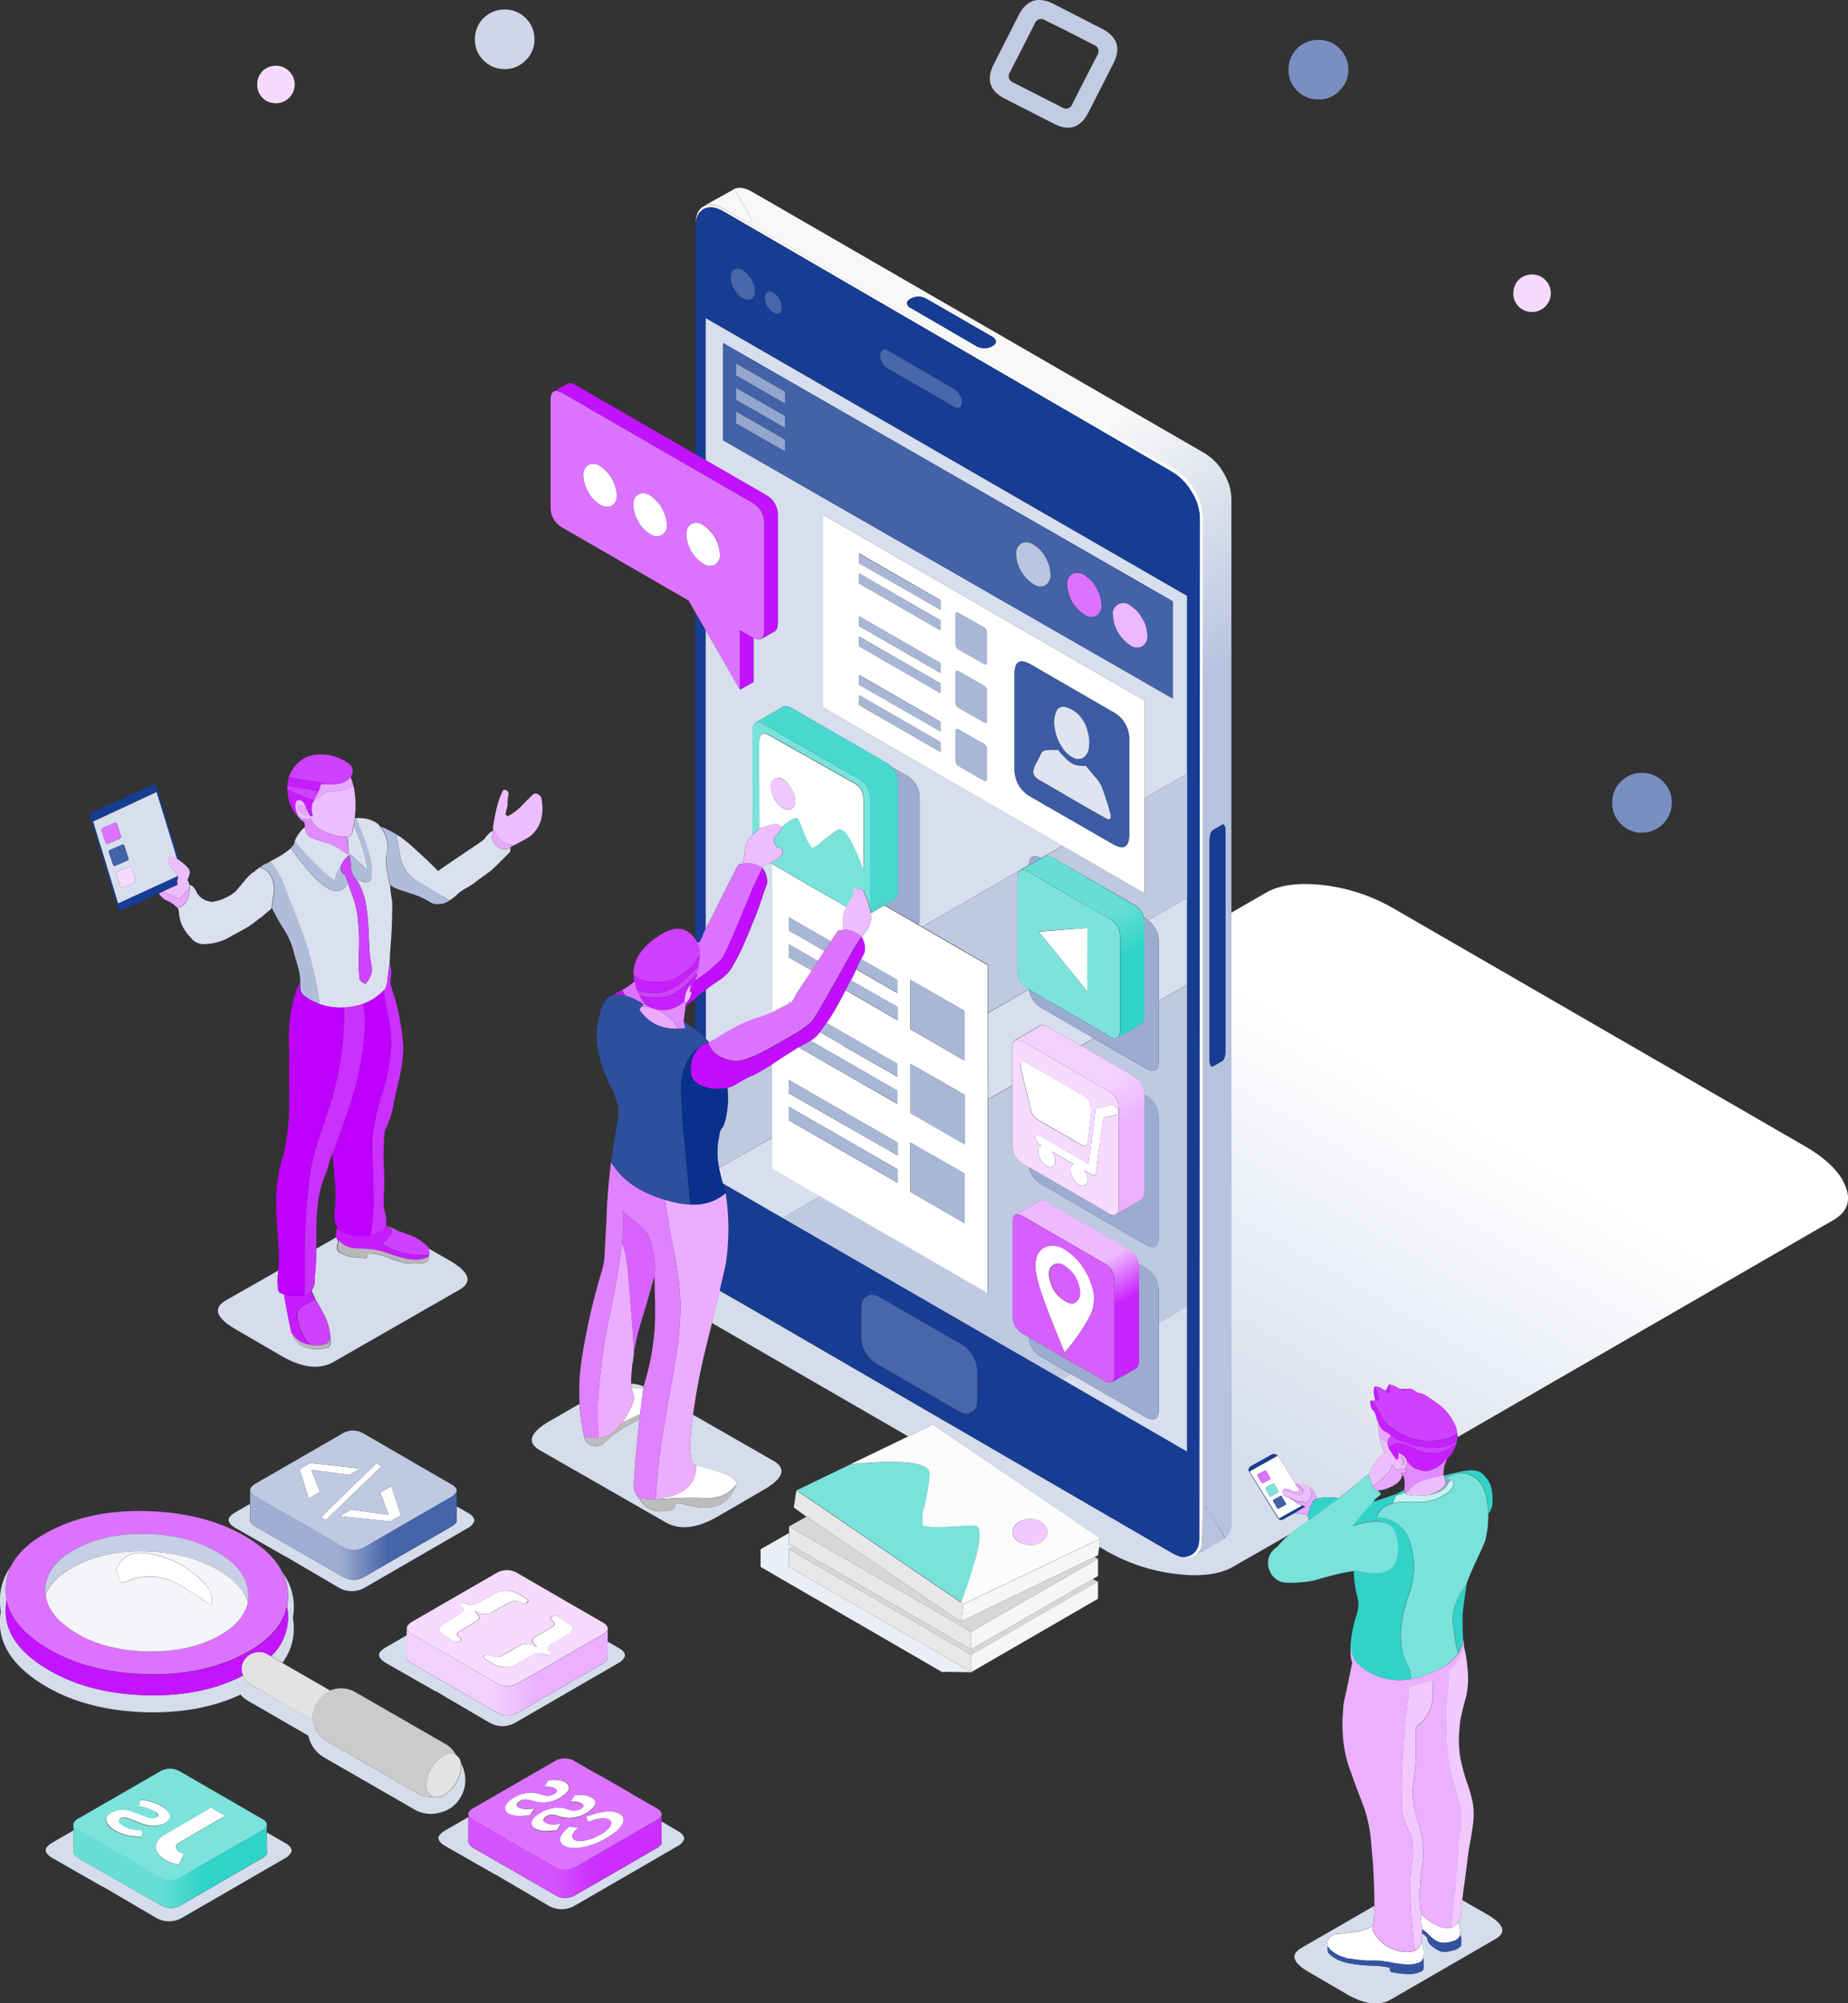 <svg xmlns="http://www.w3.org/2000/svg" xmlns:xlink="http://www.w3.org/1999/xlink" width="493.22" height="534.52" viewBox="0 0 493.22 534.52">
  <rect x="0" y="0" width="493.22" height="534.52" fill="#333333" stroke="none"/>
  <defs>
    <linearGradient id="linear-gradient" x1="334.2" y1="169.1" x2="549.83" y2="169.1" gradientTransform="matrix(-0.87, 0.5, 1, 0.58, 547.24, 9.49)" gradientUnits="userSpaceOnUse">
      <stop offset="0.2" stop-color="#fff"/>
      <stop offset="0.8" stop-color="#d5dceb"/>
    </linearGradient>
    <linearGradient id="linear-gradient-2" x1="-153.37" y1="-401.74" x2="224.77" y2="-401.74" gradientTransform="matrix(0.51, 0.86, 0.87, -0.5, 621.83, -19.46)" gradientUnits="userSpaceOnUse">
      <stop offset="0.28" stop-color="#f8f8f8"/>
      <stop offset="0.47" stop-color="#b7c3de"/>
    </linearGradient>
    <linearGradient id="linear-gradient-3" x1="-153.13" y1="-446.89" x2="225.38" y2="-446.89" gradientTransform="matrix(0.51, 0.86, 0.87, -0.5, 622.14, -19.84)" gradientUnits="userSpaceOnUse">
      <stop offset="0" stop-color="#f8f8f8"/>
      <stop offset="0.16" stop-color="#fefefe"/>
    </linearGradient>
    <linearGradient id="linear-gradient-4" x1="370.03" y1="409.01" x2="426.98" y2="409.01" gradientTransform="matrix(-1, 0, 0, 1, 493.07, 0.22)" gradientUnits="userSpaceOnUse">
      <stop offset="0.34" stop-color="#4664a9"/>
      <stop offset="0.57" stop-color="#9faed2"/>
    </linearGradient>
    <linearGradient id="linear-gradient-5" x1="-290.45" y1="371.05" x2="-238.56" y2="371.05" gradientTransform="matrix(-0.5, -0.87, -0.87, 0.5, 482.66, -73.59)" gradientUnits="userSpaceOnUse">
      <stop offset="0.34" stop-color="#c824ff"/>
      <stop offset="0.57" stop-color="#eebaff"/>
    </linearGradient>
    <linearGradient id="linear-gradient-6" x1="332.36" y1="446.11" x2="384.71" y2="446.11" gradientTransform="matrix(-1, 0, 0, 1, 493.18, 0)" gradientUnits="userSpaceOnUse">
      <stop offset="0.33" stop-color="#ebb0ff"/>
      <stop offset="0.57" stop-color="#f3d1ff"/>
    </linearGradient>
    <linearGradient id="linear-gradient-7" x1="316.28" y1="494.85" x2="368.16" y2="494.85" gradientTransform="matrix(-1, 0, 0, 1, 493.33, 0.17)" gradientUnits="userSpaceOnUse">
      <stop offset="0.34" stop-color="#cb2eff"/>
      <stop offset="0.57" stop-color="#d454ff"/>
    </linearGradient>
    <linearGradient id="linear-gradient-8" x1="421.5" y1="497.91" x2="473.15" y2="497.91" gradientTransform="matrix(-1, 0, 0, 1, 493.31, 0)" gradientUnits="userSpaceOnUse">
      <stop offset="0.34" stop-color="#2fd3c7"/>
      <stop offset="0.57" stop-color="#67dfd6"/>
    </linearGradient>
    <linearGradient id="linear-gradient-9" x1="185.28" y1="271.36" x2="211.13" y2="226.66" gradientTransform="matrix(-1, 0, 0, 1, 493.22, 0)" xlink:href="#linear-gradient-8"/>
    <linearGradient id="linear-gradient-10" x1="186.07" y1="316.89" x2="212.26" y2="271.54" gradientTransform="matrix(-1, 0, 0, 1, 493.22, 0)" xlink:href="#linear-gradient-6"/>
  </defs>
  <title>web-app-dev</title>
  <g id="Layer_2" data-name="Layer 2">
    <g id="Layer_6_copy" data-name="Layer 6 copy">
      <g>
        <g>
          <path d="M346.2,24.19a7.59,7.59,0,0,1-2.3-5.6,7.85,7.85,0,0,1,8-7.95,7.65,7.65,0,0,1,5.6,2.3,7.7,7.7,0,0,1,2.35,5.65,7.52,7.52,0,0,1-2.35,5.6,7.54,7.54,0,0,1-5.6,2.35A7.7,7.7,0,0,1,346.2,24.19Zm84.1,190a7.85,7.85,0,0,1,7.95-7.95,7.65,7.65,0,0,1,5.6,2.3,7.73,7.73,0,0,1,2.35,5.65,8,8,0,0,1-7.95,8,7.68,7.68,0,0,1-5.65-2.35A7.59,7.59,0,0,1,430.3,214.14Z" fill="#7a8fc1" fill-rule="evenodd"/>
          <path d="M70.05,19a5,5,0,0,1,3.6-1.45A4.81,4.81,0,0,1,77.15,19a4.86,4.86,0,0,1,1.5,3.55,5,5,0,0,1-5,5,5,5,0,0,1-3.6-1.45,4.92,4.92,0,0,1-1.4-3.55A5.05,5.05,0,0,1,70.05,19ZM405.3,74.69a5,5,0,0,1,3.6-1.45,4.8,4.8,0,0,1,3.5,1.45,4.86,4.86,0,0,1,1.5,3.55,5,5,0,0,1-5,5,5,5,0,0,1-3.6-1.45,4.92,4.92,0,0,1-1.4-3.55A5.05,5.05,0,0,1,405.3,74.69Z" fill="#f6dbff" fill-rule="evenodd"/>
          <path d="M294.15,7.69q6.11,3.15,3,9.25l-2.75,5.4L290.5,30q-3.15,6.15-9.25,3L268.2,26.34q-6.1-3.09-2.95-9.25L271.9,4Q275-2,281.1,1l5.25,2.68Zm-1.3,7.05A1.79,1.79,0,0,0,292,12l-7.8-4L278.9,5.39a1.79,1.79,0,0,0-2.7.85l-6.65,13.05A1.78,1.78,0,0,0,270.4,22l13.05,6.65a1.79,1.79,0,0,0,2.75-.9l3.9-7.65Z" fill="#c1cbe2" fill-rule="evenodd"/>
          <path d="M126.75,10.49a7.63,7.63,0,0,0,2.3,5.6,7.7,7.7,0,0,0,5.65,2.35,7.52,7.52,0,0,0,5.6-2.35,7.52,7.52,0,0,0,2.35-5.6,7.7,7.7,0,0,0-2.35-5.65,7.63,7.63,0,0,0-5.6-2.3,7.85,7.85,0,0,0-7.95,8Z" fill="#ced6e8" fill-rule="evenodd"/>
        </g>
        <g>
          <path d="M193,345l4.35,2.4,115.4,66.95a10.39,10.39,0,0,0,2.35,1,4.7,4.7,0,0,0,3.4-.05l.5-.3,7.45-4.3a.71.71,0,0,1,.2-.1l.3-.2-.05-.05q1.69-1.2,1.65-4.2l0-162.57,9.33-5.38q5.55-3.19,15.55-2a48.81,48.81,0,0,1,18.6,6.25L481.8,305.89q8.59,5,10.8,10.75t-3.35,8.95L389,383.47a2.9,2.9,0,0,0-.1-.88v-.2a7.12,7.12,0,0,0-.8-2.65,14.63,14.63,0,0,0-2.6-3.65,14.36,14.36,0,0,0-2.4-1.95c-.4-.3-1.25-.88-2.55-1.75a4.13,4.13,0,0,0-1-.45l-1.1-.3a3,3,0,0,1-.85-.55,4.65,4.65,0,0,0-.8-.35.45.45,0,0,0-.3-.1.25.25,0,0,1-.15-.1l-.65.1h-1.95c-.23-.1-.65-.31-1.25-.65a6.1,6.1,0,0,0-1.65-.55l-.1-.05-.85,1.7a5.64,5.64,0,0,1-1.45-.8,5,5,0,0,0-1.45-.35s0,.05-.1.05a4,4,0,0,0-.2,1.85l.35,1.85-1.35.1.1,1.1a3.78,3.78,0,0,0,.35,1l.65.8a3.28,3.28,0,0,1,.45,1.1,8.59,8.59,0,0,0,.55,1.65.4.4,0,0,1,.1.3,11.24,11.24,0,0,0,.2,2.85v.25a16.29,16.29,0,0,0,1.55,4.9c-1,.4-2.1,1.59-3.2,3.55a6.72,6.72,0,0,0-.65,1.1,4.79,4.79,0,0,0-.45,1.2l-.1-.2a16.18,16.18,0,0,0-2.7,2.15q-2.66,2.2-4.95,4a2.7,2.7,0,0,0-.35.3.37.37,0,0,0-.25-.1,12.13,12.13,0,0,0-5.55.2h-.05a8.23,8.23,0,0,0-.4-1.3,7.2,7.2,0,0,0-.35-.85,7,7,0,0,0-.65-.55,4.06,4.06,0,0,1-.35-.25h-.1v-.1a1.9,1.9,0,0,1-.35-.2l-.65-.45a8.47,8.47,0,0,0-1.65-.25,8.84,8.84,0,0,1-1.2-.2l-4.7-7.45-.1.1a1.19,1.19,0,0,0-1.55-.25l-5.4,3c-.73.44-.89,1-.45,1.65l7.4,12a1.12,1.12,0,0,0,1.75.45l3.05-1.65a1.41,1.41,0,0,0,.75.2l1.7.2a1.9,1.9,0,0,1,.4.05.09.09,0,0,1,.1.1.55.55,0,0,0,.15.2,3.78,3.78,0,0,0,.4.45,2.09,2.09,0,0,0,.15.75c-2.13,1.52-3.77,2.74-4.93,3.68L329.2,418q-5.55,3.21-15.5,1.95a48.48,48.48,0,0,1-18.65-6.25l-1.68-1,.28-2.13,0,0,0,0L249,380.09l-6.6,3.18L190,353c.7-2.87,1.38-5.75,2.05-8.62C192.34,344.64,192.67,344.85,193,345Zm180.5,45.25v-.2a.62.62,0,0,0,.1.3Z" fill-rule="evenodd" fill="url(#linear-gradient)"/>
          <path d="M1.52,429.26q-.34,9,10.5,15.75t26.4,7.3q15.3.54,26.45-5.23a4.26,4.26,0,0,0,1.95,2.33l16.83,9.7a5.7,5.7,0,0,0,.17.9,7.44,7.44,0,0,0,3.55,4.65l23.95,13.8a7,7,0,0,0,4.22,1,3.72,3.72,0,0,0,2.93-.42,9.5,9.5,0,0,0,4.6-7.75,5.78,5.78,0,0,0,0-.75,9.6,9.6,0,0,1,.8,2v.05a8.91,8.91,0,0,1-.9,6.9,8.41,8.41,0,0,1-5.55,4.15h0a8.66,8.66,0,0,1-6.85-.85L86.62,469a8.79,8.79,0,0,1-4.25-5.55c0-.14-.07-.25-.1-.35l-16.2-9.35a5.92,5.92,0,0,1-1.85-1.6q-11.05,5.19-25.85,4.7-16-.56-27.15-7.5Q-.48,442,0,432.21c0-.77.1-1.52.2-2.25a18.67,18.67,0,0,1-.2-3.35A14.84,14.84,0,0,1,2.9,418a13.54,13.54,0,0,0-1.38,5.63,14.17,14.17,0,0,0,.25,3.27A15,15,0,0,0,1.52,429.26ZM195.2,394.19q-1.9-1.29-9.4-3.2l-1.1-.65a31.19,31.19,0,0,1-.55-4.55,6.91,6.91,0,0,1,.1-2.05q.3-3.14.72-6.25l21.38,12.25q5.51,3.15-2.65,7.85l-12.3,7.15q-8.21,4.65-13.75,1.45L144.15,387q-5.51-3.15,2.7-7.9l7.82-4.5a58,58,0,0,0,1.23,8.7,2.73,2.73,0,0,0,1.7,2.25,3.56,3.56,0,0,0,2.5.1,3,3,0,0,0,1.25-.8,34.29,34.29,0,0,1,9.35-6.1q-1,8.36-1.55,17.55a4.82,4.82,0,0,0,1.5,3.55,6.56,6.56,0,0,0,4.25,3.3,9.72,9.72,0,0,0,5-.5l.55-1.55a9.75,9.75,0,0,1,3.35.6q9.94,2.46,12.7-5.65C196.81,395.68,196.37,395.06,195.2,394.19ZM83.93,341.27a57.7,57.7,0,0,0,.45-7.2v-.87l5.48-3.13a3.36,3.36,0,0,0,.42.9c-.2.9-.31,1.49-.35,1.75a1.61,1.61,0,0,0,.75,1.5,9.92,9.92,0,0,0,3.45,1.2l3.7.3c.1-.3.19-.53.25-.7a2.87,2.87,0,0,1,.35-.6,12.15,12.15,0,0,1,3.1.45c.67.2,1.69.55,3,1.05s2.32.75,3,.95a10.19,10.19,0,0,0,3.1.3,18.08,18.08,0,0,0,2.5-.15,1.46,1.46,0,0,0,1.25-1.75,1.12,1.12,0,0,0,.1-.45,3.79,3.79,0,0,0-.2-1.75l5.6,3.2q8.2,4.75,2.7,7.9l-33.5,19.2q-5.55,3.21-13.75-1.45l-12.3-7.15q-8.15-4.69-2.65-7.85L74.28,339c0,.14,0,.28,0,.42a20.66,20.66,0,0,0,0,4.7,1.07,1.07,0,0,0,.6.85,3.33,3.33,0,0,0,1,.35.92.92,0,0,0,0,.2c.2,1.14.5,2.8.9,5q.6,3,1.2,5.1a4.93,4.93,0,0,0,3.55,3.85,9.23,9.23,0,0,0,5.55.2,1.36,1.36,0,0,0,1.15-1.4,6.33,6.33,0,0,0-.1-1.9,15.75,15.75,0,0,0-2-6.25l-1.6-2.9-.4-.7c-.4-.83-.73-1.58-1-2.25A3.48,3.48,0,0,0,83.93,341.27Zm22.4-12.77-.55-.18c-.5-.2-1-.4-1.4-.6a12.51,12.51,0,0,1-1.3-.6A21.48,21.48,0,0,1,106.33,328.5Zm65.37,41.79-2.95,0-.3-.4v-.7a9.74,9.74,0,0,1,3.32.75A2.64,2.64,0,0,1,171.7,370.29Zm-49.83,31.64,2.9,1.68c1.1.6,1.7,1.21,1.8,1.85a1.11,1.11,0,0,1,0,.45,3.53,3.53,0,0,1-1.7,1.8l-27.4,15.85a6.91,6.91,0,0,1-7.15,0l-14.15-8.3,0,.05-13.4-7.65c-1.1-.67-1.68-1.34-1.75-2s.62-1.45,1.85-2.15l3.85-2.23v.33l0,.05,0,3.95c0,.56.55,1.15,1.55,1.75l23.15,13.3a5.58,5.58,0,0,0,5.95,0l23.05-13.3c1.17-.67,1.65-1.34,1.45-2l.05-3.48,0,0v0Zm-45,30a13.76,13.76,0,0,0-.27-3.28,14.85,14.85,0,0,0,.27-2.32,13.89,13.89,0,0,0-1.45-6.7,15.24,15.24,0,0,1,3,9.75,18.16,18.16,0,0,1-.25,2.3,15.55,15.55,0,0,1,.25,3.3,15.23,15.23,0,0,1-3.05,8.7l-3-1.75A14.57,14.57,0,0,0,76.87,431.91Zm88.1,7.7c1.1.6,1.7,1.21,1.8,1.85a1.11,1.11,0,0,1,0,.45,3.53,3.53,0,0,1-1.7,1.8l-27.4,15.85a6.91,6.91,0,0,1-7.15,0l-14.15-8.3-.05.05-13.4-7.65c-1.1-.67-1.68-1.34-1.75-2s.62-1.45,1.85-2.15l5.5-3.18v5.88c0,.53.52,1.1,1.45,1.7l22.6,13a5.45,5.45,0,0,0,5.8-.05l22.4-12.9c1.13-.67,1.6-1.32,1.4-1.95v-3.45a.41.41,0,0,0,0-.4V438Zm15.8,48.85c1.1.6,1.7,1.21,1.8,1.85a1.11,1.11,0,0,1,0,.45,3.53,3.53,0,0,1-1.7,1.8l-27.4,15.85a6.91,6.91,0,0,1-7.15,0l-14.15-8.3,0,.05-13.4-7.65c-1.1-.67-1.68-1.34-1.75-2s.62-1.45,1.85-2.15l6.15-3.55,0,2.85,0,.1v3.7c0,.53.5,1.08,1.4,1.65l21.7,12.5a5.25,5.25,0,0,0,5.6-.05l21.5-12.4c1.1-.64,1.55-1.25,1.35-1.85l0-3.3a2.48,2.48,0,0,0,0-.45l0-1.55ZM76,491.71c1.1.6,1.7,1.21,1.8,1.85a1.11,1.11,0,0,1,0,.45,3.53,3.53,0,0,1-1.7,1.8l-27.4,15.85a6.91,6.91,0,0,1-7.15,0l-14.15-8.3-.05.05-13.4-7.65c-1.1-.67-1.68-1.34-1.75-2s.62-1.45,1.85-2.15l5.6-3.23v5.78c0,.53.5,1.1,1.4,1.7l21.75,12.45a5.24,5.24,0,0,0,5.55,0l21.55-12.45c1.1-.64,1.55-1.25,1.35-1.85v-3.3l0,0a.69.69,0,0,0-.08-.47l0-1.33Z" fill="#d5dceb" fill-rule="evenodd"/>
          <path d="M322.05,402l-1.1.7v-265a14.17,14.17,0,0,0-2.2-7,13.85,13.85,0,0,0-5.15-5.35L199.7,59.49l1.1-.65L196,50.39q2-.8,4.75.8l120.6,69.65a14.31,14.31,0,0,1,5.2,5.3,19.84,19.84,0,0,1,1.55,3.4,9.37,9.37,0,0,1,.35,1.6,11.49,11.49,0,0,1,.2,2.1l0,110.38,0,162.57q0,3-1.65,4.2ZM262.8,92.89a4.06,4.06,0,0,0,2.05-.55c.6-.33.92-.71.95-1.15a1.69,1.69,0,0,0-.9-1.3l-17.7-10.2a4.7,4.7,0,0,0-2.15-.55,4.84,4.84,0,0,0-2.05.6c-.6.34-.92.72-.95,1.15a1.57,1.57,0,0,0,.95,1.25l17.65,10.25A4.3,4.3,0,0,0,262.8,92.89Zm60,189.4c0,1.84.33,2.57,1,2.2l2.3-1.35c.67-.36,1-1.48.95-3.35v-57.5c0-1.8-.3-2.53-.9-2.2l-2.35,1.35c-.64.37-1,1.47-1,3.3Z" fill-rule="evenodd" fill="url(#linear-gradient-2)"/>
          <path d="M199.7,59.49l1.1-.65L196,50.39l0,0-.4.25a.44.44,0,0,1-.15.1L187.8,55q2.14-1.09,5.15.6Z" fill="#f8f8f8" fill-rule="evenodd"/>
          <path d="M317.85,414.94c1.43-.76,2.17-2.26,2.2-4.5l.15-272a13.5,13.5,0,0,0-2.1-7A15.25,15.25,0,0,0,313,126L193,56.34q-3-1.7-5.15-.55c-1.37.77-2.08,2.19-2.15,4.25l0-.4q0-3.09,1.75-4.4l.4-.2q2.14-1.09,5.15.6l6.75,3.85,113.9,65.8a13.85,13.85,0,0,1,5.15,5.35,14.17,14.17,0,0,1,2.2,7V402.69l-.1,7.9c0,2.2-.58,3.69-1.85,4.45l-.5.3a4.7,4.7,0,0,1-3.4.05A4,4,0,0,0,317.85,414.94ZM192.7,344.74l4.65,2.7L193,345c-.33-.19-.66-.4-1-.62l0-.1C192.26,344.47,192.48,344.61,192.7,344.74Z" fill-rule="evenodd" fill="url(#linear-gradient-3)"/>
          <path d="M185.65,60.34a1,1,0,0,0,0-.3c.07-2.06.78-3.48,2.15-4.25s3.12-.58,5.15.55L313,126a15.25,15.25,0,0,1,5.15,5.4,13.5,13.5,0,0,1,2.1,7l-.15,272c0,2.24-.77,3.74-2.2,4.5a4,4,0,0,1-2.75.45,10.39,10.39,0,0,1-2.35-1l-115.4-66.95-4.65-2.7c-.22-.13-.44-.27-.65-.42q.81-3.46,1.6-6.93a62.36,62.36,0,0,0,0-19c-.27-.89-.52-1.76-.75-2.6l16,9.25,74.5,43,33.4,19.25V158.94L188.35,84.79v38l-2.75-1.57Zm-.08,103,2.78,4.82v79.7l-.1.2a10.82,10.82,0,0,0-.8,2,9.44,9.44,0,0,0-.45.9l.05.1-.88.58a11.08,11.08,0,0,0-.67-1.08ZM198.3,72.14a2.16,2.16,0,0,0-2.35-.25c-.64.34-.93,1-.9,2.15a5.48,5.48,0,0,0,.95,3.1,5.84,5.84,0,0,0,2.25,2.4,2.24,2.24,0,0,0,2.3.2,2.26,2.26,0,0,0,.95-2.1,6.8,6.8,0,0,0-1-3.15A6.61,6.61,0,0,0,198.3,72.14ZM208.6,82a4.33,4.33,0,0,0-.6-2.3,4.62,4.62,0,0,0-1.6-1.65,1.62,1.62,0,0,0-1.65-.15,1.55,1.55,0,0,0-.65,1.45,5.33,5.33,0,0,0,.7,2.3,4.38,4.38,0,0,0,1.6,1.65,1.57,1.57,0,0,0,1.6.2A1.61,1.61,0,0,0,208.6,82ZM47.78,229.52c-.23-.16-.43-.3-.6-.4l-1.47-4.85h0l-4-13-16.9,7.85,1.9,6.35h.05l4.7,15.5,5.2-2.4v0l10.8-5a.32.32,0,0,1,.05.15,7.31,7.31,0,0,1-.25,1.4,2.26,2.26,0,0,0,.2.9l-3.95,1.85-1.1.5-2.55,1.18-.4.17-3.85,1.8a1.33,1.33,0,0,1-.4.13l-2.4,1.12a.87.87,0,0,1-1.35-.6l-7.35-24a1.14,1.14,0,0,1,.7-1.5L39.48,210l1.05-.48c.67-.33,1.1-.15,1.3.55l.93,3a.25.25,0,0,0,0,.07q1.53,5,3.08,10l2,6.42ZM186.2,275.24l-.7-.52v-8.28q.6-.51,1.2-1.05c.65-.49,1.2-.92,1.65-1.27v13.07C187.73,276.57,187,275.92,186.2,275.24ZM243,82.14a1.57,1.57,0,0,1-.95-1.25c0-.43.35-.81.95-1.15a4.84,4.84,0,0,1,2.05-.6,4.7,4.7,0,0,1,2.15.55l17.7,10.2a1.69,1.69,0,0,1,.9,1.3c0,.44-.35.82-.95,1.15a4.06,4.06,0,0,1-2.05.55,4.3,4.3,0,0,1-2.15-.5Zm-8.15,12.55a4.45,4.45,0,0,0,.55,2.1A3.78,3.78,0,0,0,237,98.34l17.65,10.25a1.36,1.36,0,0,0,1.45.15,1.32,1.32,0,0,0,.6-1.3,3.77,3.77,0,0,0-.55-2,4.34,4.34,0,0,0-1.55-1.6L237,93.54a1.36,1.36,0,0,0-1.45-.2A1.45,1.45,0,0,0,234.85,94.69Zm89,126.75,2.35-1.35c.6-.33.9.4.9,2.2v57.5c0,1.87-.28,3-.95,3.35l-2.3,1.35c-.67.37-1-.36-1-2.2V224.74C322.83,222.91,323.16,221.81,323.8,221.44Zm-94,127.9v7a8.38,8.38,0,0,0,4.5,7.8l21.15,12.2c1.77,1,3,1.15,3.65.35,1.07-.23,1.6-1.35,1.6-3.35v-7a8.57,8.57,0,0,0-4.5-7.8l-21.15-12.2q-2.59-1.5-3.65-.4C230.38,346.24,229.85,347.38,229.85,349.34Zm112.8,55.9a1.12,1.12,0,0,1-1.75-.45l-7.4-12c-.44-.66-.28-1.21.45-1.65l5.4-3a1.19,1.19,0,0,1,1.55.25l-7.4,4.15,7.8,12.55,6.25-3.5.9.4a2.28,2.28,0,0,1-.35.15l-2.4,1.4Z" fill="#173c93" fill-rule="evenodd"/>
          <polygon points="188.35 84.89 316.8 159.04 316.8 158.94 188.35 84.79 188.35 84.89" fill="#0d348e" fill-rule="evenodd"/>
          <path d="M321,402.69l-.1,7.9c0,2.2-.58,3.69-1.85,4.45l7.45-4.3a.71.71,0,0,1,.2-.1l.3-.2-.05-.05-4.85-8.4Z" fill="#b7c3de" fill-rule="evenodd"/>
          <path d="M219.07,319.17l44.63,25.77V293.39l6.55-3.77v15.92a5.49,5.49,0,0,0,2.9,5l1.52.88a6.59,6.59,0,0,0,3.43,4.67l7.85,4.55v.05l19.7,11.35a3.18,3.18,0,0,0,2.45.6.83.83,0,0,0,.5-.25,3.3,3.3,0,0,0,.65-2.35V298.44a6.76,6.76,0,0,0-3.6-6.2l-.3-.17a5.39,5.39,0,0,0-2.9-4.88l-14-8.1,3.52-2,13.68,7.87a3.18,3.18,0,0,0,2.45.6.83.83,0,0,0,.5-.25,3.3,3.3,0,0,0,.65-2.35V267.09l7.55-4.35v86l-7.55,4.38v-8.68a6.76,6.76,0,0,0-3.6-6.2l-1.78-1a5.11,5.11,0,0,0-2.67-3.83l-21.65-12.55c-1-.53-1.68-.66-2.15-.4l-3.2,1.85h-.05l-3.2,1.85c-.47.27-.7.95-.7,2.05V351a5.33,5.33,0,0,0,2.8,4.9l1.52.88a6.62,6.62,0,0,0,3.53,5.37l7.75,4.5L283.4,368l-74.5-43ZM191.8,311a19.92,19.92,0,0,1,.15-7.85,5.38,5.38,0,0,1,.35-1.55,5.57,5.57,0,0,1,.75-1.1l.3-.9a9,9,0,0,0,.5-1.95,25.13,25.13,0,0,0,.3-7.42,8.22,8.22,0,0,0,2.6-1.13,23.93,23.93,0,0,1,3.4-1.85,15.09,15.09,0,0,0,2.1-1c1.31-.73,2.61-1.52,3.9-2.35v19.6l-14.23,8.2Zm113.85-66-.4-.22a5.2,5.2,0,0,0-2.65-3.43L281,228.89c-.93-.53-1.64-.66-2.1-.4h-.05l-.95.55-.05,0,5.75-3.33,21.95,12.7V213l11.3-6.53v33.15l-10.35,6A9.24,9.24,0,0,0,305.65,245.09Zm-33.25-12.9c-.5.27-.75.95-.75,2.05v24.85a5.22,5.22,0,0,0,2.8,4.85l.12.08-10.87,6.27V257.44l-17.55-10.15,28.4-16.4v.05Z" fill="#bfc9e1" fill-rule="evenodd"/>
          <path d="M206.15,303.54v8.15l12.92,7.48L208.9,325l-16-9.25c-.39-1.43-.72-2.78-1-4.05ZM316.8,387.29,283.4,368l2.45-1.4.1.05v.05l19.7,11.35a3.18,3.18,0,0,0,2.45.6.83.83,0,0,0,.5-.25,3.3,3.3,0,0,0,.65-2.35v-23l7.55-4.38Zm-7.55-136a6.66,6.66,0,0,0-2.8-5.67l10.35-6v23.1l-7.55,4.35Zm7.55-44.8L305.5,213V186.94l-85.9-49.65v51.45l64,36.95L277.8,229a2.62,2.62,0,0,0-2.3-.38c-.57.31-.89,1.06-.95,2.25l-28.4,16.4-1.05-.6a4.38,4.38,0,0,0,.35-1.95V213.09a6.76,6.76,0,0,0-3.6-6.2l-3.85-2.2a7.21,7.21,0,0,0-1.6-1.25l-25-14.45c-1.1-.6-1.92-.75-2.45-.45H209l-3.65,2.15-3.65,2.1c-.57.3-.85,1.1-.85,2.4v27.63a6.07,6.07,0,0,0-2,3.57,14.65,14.65,0,0,1-.65,4.05c-.36.05-.73.12-1.1.2q-1.65,3.26-3.3,6.45t-3.2,6.45q-1.15,2.16-2.25,4.3v-79.7L197.5,184l3.6-2v-11.8a2.93,2.93,0,0,0,1.8.4,1.12,1.12,0,0,0,.5-.25l3.2-1.8.2-.1c.53-.33.8-1.11.8-2.35V137.64a6,6,0,0,0-3.25-5.6l-16-9.25V84.89L316.8,159ZM193,117.49,313,186.39V160.44L193,91.54Zm8.85,154.25a43.58,43.58,0,0,0-6.5,2.85c-1.24.7-2.42,1.42-3.55,2.15a14.31,14.31,0,0,1-2.53,1.38c-.19-.23-.4-.45-.62-.68l-.25-.25V264.12l.65-.53a19,19,0,0,1,1.85-1.3l2.25-1.6a10.11,10.11,0,0,0,2.55-3.2,50.29,50.29,0,0,0,2.75-5.4q1.09-2.44,2.1-5,1-2.4,1.95-4.9c.57-1.73,1.13-3.4,1.7-5,.26-.73.45-1.23.55-1.5a6.08,6.08,0,0,0-1.25-4.1l-.2-.15a3.85,3.85,0,0,1,1.15-.75q.63-.23,1.17-.45l.58.33v39.55A24.21,24.21,0,0,1,201.8,271.74Zm3.72-81.15a.59.59,0,0,1-.17.1h0A.64.64,0,0,0,205.52,190.59ZM27.43,220.92a.58.58,0,0,0-.3.8l1.05,3.1c.14.37.37.47.7.3l3-1.3a.56.56,0,0,0,.35-.8l-1-3.1a.49.49,0,0,0-.75-.3Zm5,4.55-3,1.3a.58.58,0,0,0-.3.8l1.05,3.1c.14.37.37.47.7.3l3-1.3a.56.56,0,0,0,.35-.8l-1-3.1A.49.49,0,0,0,32.38,225.47Zm4.3,13.18v0l-5.2,2.4-4.7-15.5h-.05l-1.9-6.35,16.9-7.85,4,13h0l1.47,4.85c-1.6-.93-2.4-.71-2.4.65,0,.4.42,1.07,1.25,2l.15.15a14.08,14.08,0,0,1,1.3,1.7Zm-.9-3.13a.56.56,0,0,0,.35-.8l-1.05-3.1a.49.49,0,0,0-.75-.3l-3,1.3a.58.58,0,0,0-.3.8l1,3.1c.14.37.37.47.7.3ZM263.7,270.29,274.57,264l.05,0A6.62,6.62,0,0,0,278.1,269l7.85,4.55v0l6,3.48-3.52,2-8.55-4.95c-1-.56-1.7-.71-2.2-.45h-.05l-3.3,1.95h-.05l-3.3,1.9c-.5.27-.75,1-.75,2.15v9.93l-6.55,3.77Z" fill="#d7deed" fill-rule="evenodd"/>
          <path d="M305.65,245.09a9.24,9.24,0,0,1,.8.53,6.66,6.66,0,0,1,2.8,5.67v31.65a3.3,3.3,0,0,1-.65,2.35.83.83,0,0,1-.5.25,3.18,3.18,0,0,1-2.45-.6L292,277.07l-6-3.48v0L278.1,269a6.62,6.62,0,0,1-3.48-4.95l6,3.5v0l9.15,5.25v0l6.3,3.7a2.48,2.48,0,0,0,1.95.45,1,1,0,0,0,.35-.15l2.85-1.7a.66.66,0,0,0,.35-.15l2.85-1.7c.63-.13.95-.83.95-2.1V246.29a6.44,6.44,0,0,0-.15-1.42ZM275.5,228.64a2.62,2.62,0,0,1,2.3.38l.05,0-3.3,1.9v-.05C274.61,229.7,274.93,229,275.5,228.64Zm-37,11.4c.73-.16,1.1-1,1.1-2.45V209a6,6,0,0,0-1.6-4.3l3.85,2.2a6.76,6.76,0,0,1,3.6,6.2v31.65a4.38,4.38,0,0,1-.35,1.95l-9-5.22ZM301,322.19a1.07,1.07,0,0,0,.4-.2l3-1.75c.67-.13,1-.86,1-2.2v-26l.3.17a6.76,6.76,0,0,1,3.6,6.2v31.65a3.3,3.3,0,0,1-.65,2.35.83.83,0,0,1-.5.25,3.18,3.18,0,0,1-2.45-.6L286,320.74v-.05l-7.85-4.55a6.59,6.59,0,0,1-3.43-4.67l4.93,2.82v0l9.5,5.5v0l6.6,3.8a2.27,2.27,0,0,0,2,.5,1,1,0,0,0,.35-.15Zm-22.9,39.95a6.62,6.62,0,0,1-3.53-5.37l4.63,2.67v.05l9.2,5.3v-.05l6.3,3.65a2.35,2.35,0,0,0,1.9.5.73.73,0,0,0,.4-.2l2.8-1.65a.73.73,0,0,0,.4-.2l2.85-1.65c.6-.16.9-.88.9-2.15V338.19a6.14,6.14,0,0,0-.08-1l1.78,1a6.76,6.76,0,0,1,3.6,6.2v31.65a3.3,3.3,0,0,1-.65,2.35.83.83,0,0,1-.5.25,3.18,3.18,0,0,1-2.45-.6L286,366.74v-.05l-.1-.05Z" fill="#9cacd1" fill-rule="evenodd"/>
          <path d="M212.55,397.69l0,0,1.82,1.27Zm-21.75-247a3.06,3.06,0,0,1-3.15-.3,8.59,8.59,0,0,1-3.15-3.3,8.92,8.92,0,0,1-1.3-4.4,3,3,0,0,1,1.35-2.9,3,3,0,0,1,3.1.3,10.16,10.16,0,0,1,4.5,7.75A3,3,0,0,1,190.8,150.69Zm-30.65-26.35a10.16,10.16,0,0,1,4.5,7.75,3,3,0,0,1-1.35,2.85,3.06,3.06,0,0,1-3.15-.3,8.59,8.59,0,0,1-3.15-3.3,8.92,8.92,0,0,1-1.3-4.4,3,3,0,0,1,1.35-2.9A3,3,0,0,1,160.15,124.34Zm13.35,7.85a10.16,10.16,0,0,1,4.5,7.75,3,3,0,0,1-1.35,2.85,3.06,3.06,0,0,1-3.15-.3,8.66,8.66,0,0,1-3.15-3.3,8.92,8.92,0,0,1-1.3-4.4,3,3,0,0,1,1.35-2.9A3,3,0,0,1,173.5,132.19Zm37,135v.73l-3.05,1.57c-.43.24-.86.47-1.3.68V230.57l5,2.87v.05l10.55,6.1v-.05l4.22,2.45c-.22.47-.42.95-.62,1.45a8.66,8.66,0,0,0-.3,2c0,.93-.07,1.85-.13,2.75-.37,0-.76.05-1.17.1l-1.95,2.93-11.25-6.48v3.5l9.57,5.48c-.12.19-.24.38-.37.57l-1.4,2.15-7.8-4.5v3.5l6.17,3.53-.87,1.37c-.93,1.4-1.89,2.8-2.85,4.2a17.11,17.11,0,0,0-1,1.9,4.7,4.7,0,0,0-.55.8l0,.15-.28.15Zm12.15,2.6c.9-1.56,1.76-3.15,2.6-4.75l.45-.82,13.85,8v-3.5l-12.45-7.15.6-1.15.82-1.77,11,6.32v-3.45l-9.75-5.6c0-.11.09-.23.15-.35l.7-1.4a5.83,5.83,0,0,0-.68-4l.13-.23a15.75,15.75,0,0,1,1.45-2,5.56,5.56,0,0,0,.95-3.4c0-.28-.06-.55-.1-.82l2.45-1.48a.64.64,0,0,0,.45-.25l.75-.42,9,5.22,1.05.6,17.55,10.15v87.5l-44.63-25.77-12.92-7.48V283.94l.15-.1c1.07-.73,2.15-1.45,3.25-2.15s1.88-1.18,2.45-1.55q.54-.37,1.2-.75l26.35,15.15V291l-23.2-13.35a7.87,7.87,0,0,0,2.47-2.3l6.23,3.55V279l14.5,8.3v-3.45l-18.93-10.9C221.31,272,222,270.88,222.65,269.74Zm-12.15,29.1,29.05,16.7V312l-29.05-16.7Zm0-7.2,14.55,8.3V300l14.5,8.3v-3.45l-29.05-16.7Zm-7.9-93.75c.13-1.9.87-2.58,2.2-2l23.55,13.3q2,1.16,2.1,4.25v18.85c-.3-.83-.65-1.7-1-2.6q-3.65-9.3-5.85-8.25a21.76,21.76,0,0,0-2.7,1.9c-1.3,1-2.12,1.72-2.45,2.05l-1.7.95a18.53,18.53,0,0,1-1.4-2.1q-1.86-4.69-2.25-5.4c-.17-.4-.42-.58-.75-.55a12.5,12.5,0,0,0-1.4.6l-.15.1a18.62,18.62,0,0,0-2.05,1.65,2.51,2.51,0,0,0-2.2-.8l-3.6,1.05-.3.25Zm4.05,15.2a7,7,0,0,0,2.3,2.45,2.59,2.59,0,0,0,1.8.4,1.64,1.64,0,0,0,.5-.2,2.12,2.12,0,0,0,1-2.1,6,6,0,0,0-1-3.15c-.16-.27-.33-.53-.5-.77A6.19,6.19,0,0,0,209,208a2,2,0,0,0-3.25,1.85A6.42,6.42,0,0,0,206.65,213.09ZM243,297l14.5,8.35V292.14l-14.5-8.3ZM257.45,283V269.74l-14.5-8.3v13.2Zm-90,94.4a16.1,16.1,0,0,0,1.8-4.35l-.8-3.1.3.4,2.95,0-.85,7-4.9,2.3A15.27,15.27,0,0,0,167.45,377.39ZM219.6,188.74V137.29l85.9,49.65v51.45l-21.95-12.7Zm9.7-38.45,10.9,6.2v0l10.8,6.2v-2.55l-21.7-12.5Zm0,16.75,21.7,12.5v-2.6l-21.7-12.5Zm0,5.4,21.7,12.5v-2.6l-21.7-12.5Zm0-16.75,21.7,12.5v-2.65L229.3,153Zm26.55,39c-.54-.33-.8-.18-.8.45v7.75a1.63,1.63,0,0,0,.8,1.5l6.75,3.85c.53.3.8.14.8-.5v-7.8a1.58,1.58,0,0,0-.8-1.4Zm0-5.85,6.75,3.85c.53.3.8.14.8-.5v-7.8a1.58,1.58,0,0,0-.8-1.4l-6.75-3.85c-.54-.3-.8-.15-.8.45v7.8A1.59,1.59,0,0,0,255.85,188.84Zm0-25.25c-.54-.33-.8-.2-.8.4v7.8a1.63,1.63,0,0,0,.8,1.5l6.75,3.8c.53.34.8.19.8-.45v-7.8a1.58,1.58,0,0,0-.8-1.4Zm-4.85,29-21.7-12.5v2.65l10.9,6.2v0l10.8,6.2Zm-21.7-4.45,21.7,12.5V198l-21.7-12.5ZM297,189.94l-21.8-12.6q-4.39-2.55-4.4,2.45V205a8.3,8.3,0,0,0,4.4,7.65L297,225.19q4.4,2.55,4.4-2.55v-25.2A8.18,8.18,0,0,0,297,189.94Zm-6.75,57.65-.05,17-12.95-16Zm8.1,49.3a.56.56,0,0,1-.4.55l-3.55.9L292.5,313c0,.3-.15.49-.35.55a.6.6,0,0,1-.65-.1l-2.15-1.2.2.3a4.47,4.47,0,0,1,.7,2.25,1.45,1.45,0,0,1-.7,1.45,1.53,1.53,0,0,1-1.6-.1,5.43,5.43,0,0,1-2.3-4,1.52,1.52,0,0,1,.7-1.45l.2-.1-5.75-3.3.2.3a4.79,4.79,0,0,1,.65,2.25,1.37,1.37,0,0,1-2.25,1.3,4.29,4.29,0,0,1-1.65-1.7,4.45,4.45,0,0,1-.65-2.25,1.55,1.55,0,0,1,.65-1.45l.2-.1-.6-.35a2,2,0,0,1-.7-.75,2.16,2.16,0,0,1-.3-1.05.66.66,0,0,1,.3-.65.63.63,0,0,1,.7.05l13.2,7.65,1.8-14.25a1,1,0,0,1,.15-.35.31.31,0,0,1,.3-.2l3.9-.95a.83.83,0,0,1,.75.25,2,2,0,0,1,.7.85A1.6,1.6,0,0,1,298.3,296.89Zm-7.15-.25-.85,7.95c-.14,1.17-.72,1.45-1.75.85l-11.45-6.6a4.44,4.44,0,0,1-2.1-3.1l-2.4-9.85a5.91,5.91,0,0,1-.25-1.6v-.05c0-1,.5-1.26,1.5-.7l15.5,8.95C290.78,293.29,291.38,294.68,291.15,296.64Zm.6,51.9a11.73,11.73,0,0,1-1.1,3,53.78,53.78,0,0,1-6.55,9.35q-2.16-5.15-3.4-8.35c-1.23-3.06-2.27-5.88-3.1-8.45a27,27,0,0,1-1.1-4.35,8.25,8.25,0,0,1,0-3.85,4.24,4.24,0,0,1,2.8-3.3,5.75,5.75,0,0,1,4.85.8,15.29,15.29,0,0,1,4.8,4.7,18,18,0,0,1,2.8,6.5A8.56,8.56,0,0,1,291.75,348.54ZM280.35,342a7.76,7.76,0,0,0,3.3,4.75q2.55,1.9,3.8.35c.86-.83,1-2.25.4-4.25a8.51,8.51,0,0,0-3-4.55c-1.5-1.3-2.8-1.51-3.9-.65S279.72,340,280.35,342Zm-22.9-28.85-14.5-8.3V318l14.5,8.35Zm-.85,114.55.5.3,36.5-17.42,0,0L257.1,428ZM341,388.34l4.7,7.45v.1l1.1,1.65a.29.29,0,0,0-.1.2.43.43,0,0,1-.45.25,1.92,1.92,0,0,1-1.75-.35,2.51,2.51,0,0,0-1.85-.3.55.55,0,0,0-.25.4.51.51,0,0,0,0,.6,1.35,1.35,0,0,0,.9,1,5.87,5.87,0,0,1,1.1.55l.1.1a7.34,7.34,0,0,1,.75.45.25.25,0,0,0,.15.1,6.72,6.72,0,0,0,2.05,1.15h.1l-6.25,3.5-7.8-12.55,7.4-4.15Zm-.85,7.7a.32.32,0,0,0-.5-.1l-1.7.9a.32.32,0,0,0-.1.5l.95,1.7c.13.24.3.29.5.15l1.7-.9c.2-.13.23-.31.1-.55Zm-4.45-2.2.95,1.7c.13.24.3.29.5.15l1.7-.9c.2-.13.23-.31.1-.55l-.95-1.7a.32.32,0,0,0-.5-.1l-1.7.9A.32.32,0,0,0,335.7,393.84Zm53.65,118.9a10,10,0,0,0,.2,1.85,7.87,7.87,0,0,1,.2,1.65,3.67,3.67,0,0,0-.2.55l-.2.2a.85.85,0,0,1-.25.25,2.79,2.79,0,0,1-1.1.65,8.31,8.31,0,0,1-2.05.45q-2.2.4-4.3-1.8a11,11,0,0,0-2.1-1.75v-.45a29,29,0,0,1-.3-3.7,3.73,3.73,0,0,0,.55.65,19.42,19.42,0,0,0,3.5,2.4,6.07,6.07,0,0,0,3.95.65A4,4,0,0,0,389.35,512.74Zm-9.8,5.5a11.39,11.39,0,0,1,.45,3c-.07.6-.13,1.07-.2,1.4a1.74,1.74,0,0,1-.8,1,8.71,8.71,0,0,1-4.2.55,4.19,4.19,0,0,1-.95-.1c-.5-.06-1.08-.15-1.75-.25l-1.55-.3a5.07,5.07,0,0,1-1.55-.25c-.8-.06-1.72-.1-2.75-.1H364.7c-1.6-.13-2.8-.26-3.6-.4H361c-.6-.06-1.19-.15-1.75-.25a.18.18,0,0,0-.15-.1c-.37-.13-.73-.25-1.1-.35a8.93,8.93,0,0,1-2.85-1.75,3.36,3.36,0,0,1-.75-.95,1.51,1.51,0,0,1-.1-.6,2.43,2.43,0,0,1,.55-1.75,2.78,2.78,0,0,1,2.2-1h.3l5.2-.65a6.13,6.13,0,0,0,1.4-.4,9.12,9.12,0,0,0,1.4-.55l1.1-.45a3,3,0,0,0-.1.75.33.33,0,0,0-.1.25l.2.3a14.1,14.1,0,0,0,1,1.55,10.22,10.22,0,0,0,8.35,4,5.24,5.24,0,0,0,1.75-.3h.05l.1-.05a3.15,3.15,0,0,0,1.55-1.85l.2-.75A1.12,1.12,0,0,0,379.55,518.24Zm-39.7-117.6.95,1.7c.13.24.3.29.5.15l1.7-.9c.2-.13.23-.31.1-.55l-1-1.7a.32.32,0,0,0-.5-.1l-1.7.9A.32.32,0,0,0,339.85,400.64ZM96.22,391.86l-3,1.7-10-1.35-.1.05,2.3,5.8-3,1.75-2.5-7.8,2.9-1.65Zm-48,31.2a15.5,15.5,0,0,0-14.85-.95,2.27,2.27,0,0,1-1.15.1L31,419q2.06-5.81,9.15-4.35a25.38,25.38,0,0,1,14.7,8.2,5.88,5.88,0,0,1,1.55,5.5Q52.67,425.8,48.22,423.06ZM140,427.81l-2-.6h-1a2.86,2.86,0,0,0-1.35.55l-4.75,2.65-1.05.2-1.3-.05-1.85-.7,1,1.15.2.7-.4.6-5.1,3.1a.75.75,0,0,0-.4.8l.2.35.6.5.3.5a.72.72,0,0,1-.3.3,1.89,1.89,0,0,1-1.95-.1l-3.2-2.05a1.27,1.27,0,0,1-.4-.95,1.73,1.73,0,0,1,.9-1.3l4.75-2.95a2.2,2.2,0,0,0,.9-.8l-.15-.55-.6-.55c-.13-.14-.27-.29-.4-.45l.35-.4a1.56,1.56,0,0,1,.65-.15l1.7.55,1,0a3.65,3.65,0,0,0,1.35-.5l5.15-2.8a4.68,4.68,0,0,1,2.25-.45,7.61,7.61,0,0,1,3.6,1.1l1.1.65c.7.4,1.07.71,1.1,1l-.3.45Zm7,11c-.5.3-.75.58-.75.85v.5l1,1a1.21,1.21,0,0,1-.3.35,1.78,1.78,0,0,1-.65.2l-1.75-.55-.85-.05a2.79,2.79,0,0,0-1.45.45l-5.1,2.85a6,6,0,0,1-2.2.45,7.88,7.88,0,0,1-3.75-1.15l-1.1-.65q-1.09-.66-1-.9c-.07-.17,0-.34.3-.5a1.88,1.88,0,0,1,.65-.15l2.1.6h.9a4,4,0,0,0,1.4-.55l4.7-2.7,1.05-.2,1.3.15,1.9.6-1.1-1.05-.2-.75.35-.6,5.3-3.1a1.11,1.11,0,0,0,.25-.85.69.69,0,0,0-.25-.3l-.45-.5a1.5,1.5,0,0,1-.4-.5l.35-.35a1.94,1.94,0,0,1,1.9.1l3.2,2.1a1.58,1.58,0,0,1,.5,1,2.31,2.31,0,0,1-.85,1.25Zm-43.3-34.65h0l-2.25-5.9,3-1.7,2.55,7.75-2.9,1.65-13.45-1.4,3-1.75ZM87,405.61l-1.35-.8,14.85-14.4,1.35.8Zm61.4,71.85-.5-.35a0,0,0,0,1,0-.05l-.6-.15a6,6,0,0,0-2.1-.15l1.15-1.75a9.86,9.86,0,0,1,3.05.05,5.63,5.63,0,0,1,1.55.55l.4.3.35.4.15.45q.26,1.35-2.55,3a8.37,8.37,0,0,1-6.45.95l-.6-.15h-.05l-.1-.05a.41.41,0,0,0-.2-.1h-.1l-1-.2a2.66,2.66,0,0,0-2,.35l-.1.05a.16.16,0,0,1-.1.05l-.1.1a.16.16,0,0,1-.1.05,1.16,1.16,0,0,0-.35.4c-.23.43-.08.8.45,1.1a5.16,5.16,0,0,0,2.55.4l1.55-.15-1.1,1.75-.1.05h-.1a.12.12,0,0,0-.1.05l-2.3.15a6.82,6.82,0,0,1-3.2-.6,1.6,1.6,0,0,1-.95-1.65c.07-.9.88-1.8,2.45-2.7a8.87,8.87,0,0,1,5.05-1.3l.75.1,1.4.35.05.05.05-.05,0,.05a.37.37,0,0,1,.2.05l.7.2.4.05a3.18,3.18,0,0,0,2-.4c.53-.3.77-.6.7-.9Zm8.6,8.7-.6-1.35a17.66,17.66,0,0,1,4-1.25,11,11,0,0,1,2.9-.2,6.05,6.05,0,0,1,2.1.6,2,2,0,0,1,1,1.2,2.45,2.45,0,0,1-.3,1.6,6.88,6.88,0,0,1-1.6,1.9,20.26,20.26,0,0,1-2.65,1.8,24.18,24.18,0,0,1-3.2,1.55,16,16,0,0,1-3.2.9,15.26,15.26,0,0,1-2.85.2,5.14,5.14,0,0,1-2.05-.6,1.75,1.75,0,0,1-1-1.2,1.92,1.92,0,0,1,.25-1.6,7.37,7.37,0,0,1,2.2-2.35l2.4.35a5,5,0,0,0-1.35,1.35,1.43,1.43,0,0,0-.3,1.1,1.2,1.2,0,0,0,.6.75,2.83,2.83,0,0,0,1.25.35,7.35,7.35,0,0,0,1.8-.25,11.58,11.58,0,0,0,3.8-1.5,7.18,7.18,0,0,0,2.6-2.15,1.36,1.36,0,0,0,.3-1.05,1,1,0,0,0-.5-.75,2.9,2.9,0,0,0-1.35-.35,6.49,6.49,0,0,0-1.8.15A13.14,13.14,0,0,0,157,486.16Zm1.4-6.2.35.45.15.4c.13.93-.72,1.95-2.55,3.05a8.77,8.77,0,0,1-4.9,1.2c-.57-.07-1.1-.15-1.6-.25l-.6-.15-.05-.05h-.1v-.05l-.2-.05-.25-.1-.8-.15a3,3,0,0,0-2,.35l-.1.05a.16.16,0,0,1-.1,0,.14.14,0,0,0,0,.1.36.36,0,0,0-.15.1.8.8,0,0,0-.35.4q-.35.6.45,1.05a5.05,5.05,0,0,0,2.6.45l1.5-.2-1.1,1.8h0l-.1,0h-.15l-2.3.2a6.4,6.4,0,0,1-3.2-.65,1.63,1.63,0,0,1-1-1.65c.07-.87.88-1.75,2.45-2.65a8.87,8.87,0,0,1,5-1.3l.8,0,1.35.4h.15l.2.1.7.2h.4a3.28,3.28,0,0,0,2.1-.4c.53-.3.77-.6.7-.9l-.25-.3-.45-.35a.12.12,0,0,0-.1,0l-.55-.2a5.67,5.67,0,0,0-2.15-.1l1.2-1.8a12.18,12.18,0,0,1,3,.05,4.82,4.82,0,0,1,1.55.6Zm-118.7,2.65a12.21,12.21,0,0,0-2.6-.6l.3-1.75a13.61,13.61,0,0,1,3.6.7,12.57,12.57,0,0,1,2.2,1l.75.45,1.05,1.1q1.24,1.69-1.05,3a7,7,0,0,1-5,.4l-2-.65-.85-.4h-.15l-.05-.05a.68.68,0,0,1-.2-.1l-1.4-.5a3.21,3.21,0,0,0-2.2-.05l-.1.1a.14.14,0,0,0,0,.1l-.05.05-.25.45c.07.43.5.88,1.3,1.35a8.87,8.87,0,0,0,3.25,1l1.75.15-.2,1.8-.3,0h-.1a.52.52,0,0,0-.35,0,1.15,1.15,0,0,0-.35-.1l-1.8-.2a10.55,10.55,0,0,1-4.15-1.45,5.1,5.1,0,0,1-2.25-2.15c-.5-1-.1-1.92,1.2-2.65a7,7,0,0,1,5.1-.45l2.85,1,.2.15v-.05l.3.15.4.1,1,.4a3.24,3.24,0,0,0,2.2,0,.56.56,0,0,0,.2-1l-.45-.45Zm8.2,9q-.95.5-.9,1.2a1.49,1.49,0,0,0,.85,1.3,5.35,5.35,0,0,0,1.35.45l-1.45,2.95a9.16,9.16,0,0,1-3.65-1.25c-1.63-1-2.47-2.1-2.5-3.4s.83-2.52,2.5-3.45l12.2-7.1,3.8,2.2Zm129.48-92c5.66-1,8.47-3.91,8.4-8.65q7.5,1.9,9.4,3.2c1.17.87,1.61,1.49,1.35,1.85q-2.61,4-8.65,3.7a86,86,0,0,0-12.3.4C176.13,400,176.73,399.81,177.4,399.64Z" fill="#fff" fill-rule="evenodd"/>
          <path d="M206.4,83.34a4.38,4.38,0,0,1-1.6-1.65,5.33,5.33,0,0,1-.7-2.3,1.55,1.55,0,0,1,.65-1.45,1.62,1.62,0,0,1,1.65.15,4.62,4.62,0,0,1,1.6,1.65,4.33,4.33,0,0,1,.6,2.3,1.61,1.61,0,0,1-.6,1.5A1.57,1.57,0,0,1,206.4,83.34Zm-4.9-5.7a2.26,2.26,0,0,1-.95,2.1,2.24,2.24,0,0,1-2.3-.2,5.84,5.84,0,0,1-2.25-2.4,5.48,5.48,0,0,1-.95-3.1c0-1.1.26-1.81.9-2.15a2.16,2.16,0,0,1,2.35.25,6.61,6.61,0,0,1,2.2,2.35A6.8,6.8,0,0,1,201.5,77.64ZM237,93.54l17.6,10.25a4.34,4.34,0,0,1,1.55,1.6,3.77,3.77,0,0,1,.55,2,1.32,1.32,0,0,1-.6,1.3,1.36,1.36,0,0,1-1.45-.15L237,98.34a3.78,3.78,0,0,1-1.55-1.55,4.45,4.45,0,0,1-.55-2.1,1.45,1.45,0,0,1,.65-1.35A1.36,1.36,0,0,1,237,93.54Zm-1.85,252.8,21.15,12.2a8.57,8.57,0,0,1,4.5,7.8v7c0,2-.53,3.12-1.6,3.35-.67.8-1.88.69-3.65-.35l-21.15-12.2a8.38,8.38,0,0,1-4.5-7.8v-7c0-2,.53-3.1,1.6-3.4Q232.5,344.85,235.1,346.34Z" fill="#4866aa" fill-rule="evenodd"/>
          <path d="M390.27,507c0,.27,0,.54-.07.8a11.77,11.77,0,0,0-.2,2.2,5.36,5.36,0,0,1-.65,2.75,10,10,0,0,0,.2,1.85,7.87,7.87,0,0,1,.2,1.65,4.65,4.65,0,0,1,.25,1c0,.57,0,1.22-.1,2a4.27,4.27,0,0,1-1.75,1.1l-2,.45c-1.4.24-3-.5-4.7-2.2-.1-.2-.25-.53-.45-1a1.44,1.44,0,0,0-.55-1,1.61,1.61,0,0,0-.9-.65,16.4,16.4,0,0,1-.1,1.9,1.12,1.12,0,0,0,.1.45,11.39,11.39,0,0,1,.45,3c-.07.6-.13,1.07-.2,1.4l.2,0a8.57,8.57,0,0,0,0,2c0,.8-.3,1.29-.9,1.45a8,8,0,0,1-4,.55,19.94,19.94,0,0,1-3.95-.55l-.35-1.15a26.54,26.54,0,0,0-4.9-.5A32.37,32.37,0,0,1,361,524q-4.54-.64-6.5-3a3.71,3.71,0,0,1-.2-1.15,1.09,1.09,0,0,1,.1-.5,1.51,1.51,0,0,1-.1-.6,2.43,2.43,0,0,1,.55-1.75,2.78,2.78,0,0,1,2.2-1h.3l5.2-.65a6.13,6.13,0,0,0,1.4-.4,9.12,9.12,0,0,0,1.4-.55l1.1-.45a35.44,35.44,0,0,0,.35-5.05v-.37l-19.45,11.22q-4.61,2.7,2.15,6.55l10.3,6q6.85,3.85,11.45,1.2l27.85-16.1q4.59-2.64-2.2-6.6Z" fill="#d5dceb" fill-rule="evenodd"/>
          <path d="M385.4,393.79a1.42,1.42,0,0,1,.1.55v.1l.15.35a.35.35,0,0,0,.05.2v.55a1.11,1.11,0,0,1-.4,1.15,7.78,7.78,0,0,1-3,1.85c-.3.14-.58.25-.85.35a5.85,5.85,0,0,1-1.1.1c-.77.07-1.52.1-2.25.1a5.13,5.13,0,0,1-2.05-.2,1.4,1.4,0,0,1-.8-.25,3.69,3.69,0,0,1,1-1.3,8.38,8.38,0,0,1,4.5-2.65c1.56-.43,3.08-.8,4.55-1.1A.26.26,0,0,0,385.4,393.79ZM132.28,216.87a21.5,21.5,0,0,1,.5-2.1.32.32,0,0,1,.05-.2.6.6,0,0,1,.1-.3,18,18,0,0,1,1.4-3.5c.94-.13,1.4.3,1.4,1.3a11,11,0,0,0-.3,2.35c.07-.06.12-.1.15-.1l-.65,2.9a2,2,0,0,0,.5.6,13.12,13.12,0,0,0,3.5-2.5q2.06-2.15,3.25-3.25a1.1,1.1,0,0,1,1.2-.25,2.88,2.88,0,0,1,1,.8,12.15,12.15,0,0,1,.1,5.8,8.61,8.61,0,0,1-3.1,4.8c-.5.34-1.46.89-2.9,1.65l-1.2.65-1.15-.15a5.37,5.37,0,0,1-3.5-2.3,10.87,10.87,0,0,1-.65-1.4,2,2,0,0,0-.25-.45.32.32,0,0,0-.15-.2A35.62,35.62,0,0,1,132.28,216.87Zm-38.15,4.7a2.25,2.25,0,0,1-1.45,1.85v-.15a14.31,14.31,0,0,1-6.1-1.4,6.43,6.43,0,0,1-3.7-3.45.17.17,0,0,1-.15.05,2.37,2.37,0,0,1-.7.1,5,5,0,0,1-1.3-.15,5.37,5.37,0,0,1-1.1-.55,7.9,7.9,0,0,1-.75-2.05.92.92,0,0,1,0-.2,1.7,1.7,0,0,0-.15-.45,2,2,0,0,1,.1-.55,1.55,1.55,0,0,1,.35-1c.94-.43,1.67-.06,2.2,1.1a21.07,21.07,0,0,0,1.35,2.85.92.92,0,0,0,0,.25l.75-.25a4.41,4.41,0,0,1,.1-3.65l3.6-2.75a14.36,14.36,0,0,0,7.2-1.45,27,27,0,0,1,.3,8.5,2.24,2.24,0,0,1-.1.65,13.45,13.45,0,0,1-.2,1.35C94.32,220.67,94.23,221.11,94.13,221.57Zm-46.65,14.5a2.26,2.26,0,0,1-.2-.9,7.31,7.31,0,0,0,.25-1.4.32.32,0,0,0-.05-.15,14.08,14.08,0,0,0-1.3-1.7l-.15-.15c-.83-.93-1.25-1.6-1.25-2,0-1.36.8-1.58,2.4-.65.17.1.37.24.6.4l0,0c1.94,1.34,2.9,2.42,2.9,3.25a7,7,0,0,1-.65,2,6.44,6.44,0,0,1,.5,1.2,7.27,7.27,0,0,1,.05.95.28.28,0,0,1-.15.15c-.73.8-1.5,1.7-2.3,2.7a4,4,0,0,1-1.1-.3c-.8-.3-2-.83-3.55-1.6Zm33.15-21c-.76-.43-1.15-.28-1.15.45q0,.6.9,1.2a3.71,3.71,0,0,0,1.35.75.32.32,0,0,0,.15-.3A2.26,2.26,0,0,0,80.63,215.07ZM343.3,399.29a1.35,1.35,0,0,1-.9-1,.51.51,0,0,1,0-.6v.05l1.35.3a4.57,4.57,0,0,1,1.6.45,2,2,0,0,0,.9.35,1.65,1.65,0,0,0,1.2-.25l.35-.45.1-.1a2.78,2.78,0,0,0-1.45-1.75l-.75-.45v-.1a8.84,8.84,0,0,0,1.2.2,8.47,8.47,0,0,1,1.65.25l.65.45a1.9,1.9,0,0,0,.35.2v.1a5.33,5.33,0,0,1,.25.65,3.63,3.63,0,0,1,.2.35,1.87,1.87,0,0,1,.1.85.89.89,0,0,1-.1.35c0,.07-.07.14-.1.2a11.06,11.06,0,0,1-1,1.45.09.09,0,0,0-.1.1h-.55a6.46,6.46,0,0,1-1-.2,7.29,7.29,0,0,1-1.75-.45,4.9,4.9,0,0,0-1.1-.45A5.87,5.87,0,0,0,343.3,399.29Zm27.05-14.15a8.43,8.43,0,0,0,.3,1.3l2,3,.55-.25a3.77,3.77,0,0,1,.1-1.55,5.34,5.34,0,0,1,1.55,1,2.17,2.17,0,0,1,.65,1.2v.35a4.89,4.89,0,0,1-.25,1.2v0a1,1,0,0,1-.3.32,1.2,1.2,0,0,1-.65.4.37.37,0,0,0-.05-.15l-.05-.05s-.08,0-.15.1a2.91,2.91,0,0,1-1.55.1c-.34-.43-.65-.86-.95-1.3a4.89,4.89,0,0,1-1.25,2.4c-.57.6-1.37,1.37-2.4,2.3l-.68.53-.77.62a1.25,1.25,0,0,1-.08-.12,7.88,7.88,0,0,1-.57-1.68,3.82,3.82,0,0,1-.45-1.3,4.79,4.79,0,0,1,.45-1.2,6.72,6.72,0,0,1,.65-1.1c1.1-2,2.17-3.15,3.2-3.55a16.29,16.29,0,0,1-1.55-4.9v0a6.57,6.57,0,0,0,2.25,2.2Zm3.4,3.85v.1a1.38,1.38,0,0,1,.45.45,1,1,0,0,1,0,.65,1.57,1.57,0,0,0-.15.55.29.29,0,0,0-.1.2.75.75,0,0,0,.35.1,1.31,1.31,0,0,0,.55-.75,3.6,3.6,0,0,0-.15-.75,1.12,1.12,0,0,1-.1-.45.6.6,0,0,0-.2-.25.58.58,0,0,0-.8-.3A.86.86,0,0,0,373.75,389Zm-.25,1.1v.2l.1.1A.62.62,0,0,1,373.5,390.09Z" fill="#eebdff" fill-rule="evenodd"/>
          <path d="M171.6,268.64a4.65,4.65,0,0,1,2.1.2.32.32,0,0,1,.2.1l.9.25,0,.1a.53.53,0,0,1,.2,0,2,2,0,0,1,.55.3,16.6,16.6,0,0,1,3.15,2,8.25,8.25,0,0,1,2.25,2.9,12.75,12.75,0,0,1-5.38-.9,11.18,11.18,0,0,1-4.82-4,.2.2,0,0,0-.1-.2.25.25,0,0,0,0-.15l.5-.6A2.32,2.32,0,0,0,171.6,268.64Zm171,128.7a2.51,2.51,0,0,1,1.85.3,1.92,1.92,0,0,0,1.75.35.43.43,0,0,0,.45-.25.29.29,0,0,1,.1-.2l-1.1-1.65.75.45a2.78,2.78,0,0,1,1.45,1.75l-.1.1-.35.45a1.65,1.65,0,0,1-1.2.25,2,2,0,0,1-.9-.35,4.57,4.57,0,0,0-1.6-.45l-1.35-.3v-.05A.55.55,0,0,1,342.65,397.34Zm30.75-4.5-.3-.17a6.3,6.3,0,0,1-.6-.48v-.05a2.91,2.91,0,0,0,1.55-.1c.07-.06.11-.1.15-.1l.05.05a.37.37,0,0,1,.05.15,1.2,1.2,0,0,0,.65-.4,1.74,1.74,0,0,1,.4,1,2,2,0,0,1-1.4.3A4.94,4.94,0,0,1,373.4,392.84Zm1-4a.6.6,0,0,1,.2.25,1.12,1.12,0,0,0,.1.45,3.6,3.6,0,0,1,.15.75,1.31,1.31,0,0,1-.55.75.75.75,0,0,1-.35-.1.29.29,0,0,1,.1-.2,1.57,1.57,0,0,1,.15-.55,1,1,0,0,0,0-.65,1.38,1.38,0,0,0-.45-.45V389a.86.86,0,0,1-.15-.45A.58.58,0,0,1,374.4,388.84Z" fill="#eaabff" fill-rule="evenodd"/>
          <path d="M367.6,371.64c.2.8.37,1.42.5,1.85v.2l-.1.1a5,5,0,0,1-.95-.1l-.35-1.85a4,4,0,0,1,.2-1.85c.07,0,.1,0,.1-.05A5.23,5.23,0,0,1,367.6,371.64Zm3.25-1.25a1.36,1.36,0,0,0,.25,1.2c-.5,0-.77,0-.8-.1l-.3-.3c-.17-.06-.2-.1-.1-.1l.85-1.7.1.05A5,5,0,0,1,370.85,370.39Zm4.3.7a1.17,1.17,0,0,1-.75,0,3.36,3.36,0,0,1-.65-.4h1.95l.65-.1a.25.25,0,0,0,.15.1A5.35,5.35,0,0,1,375.15,371.09Z" fill="#c51aff" fill-rule="evenodd"/>
          <path d="M186.35,251.89a4.2,4.2,0,0,1,.5,2.05v.75c-.44.64-.92,1.37-1.45,2.2q-4.4,5.21-10,5.2a10.76,10.76,0,0,1-5.08-1.07,6.4,6.4,0,0,1-1.22-.83q-.34-6.15,7.4-10.9,5.69-3.43,9,1.2a11.08,11.08,0,0,1,.67,1.08Zm187.4,132.55a.78.78,0,0,1,.3.05,5.81,5.81,0,0,0,.55.2q.64.21,1.2.45a19.6,19.6,0,0,0,8.47,1.05,10.69,10.69,0,0,0,2-.4,7.62,7.62,0,0,0,2.45-1v.1a1.91,1.91,0,0,1-.15.65l-.1,0a2.51,2.51,0,0,0-.75.4,13.93,13.93,0,0,1-4.5,1.9,5.85,5.85,0,0,1-1.1-.1l-.55,0a10.6,10.6,0,0,1-4-1.13c-.7-.33-1.39-.61-2.05-.85l-.1-.1a9.37,9.37,0,0,0-1.25-.35.93.93,0,0,0-.3-.1,3.2,3.2,0,0,0-3.2,1.2,8.43,8.43,0,0,1-.3-1.3V385a2,2,0,0,1,.2-1.05c.2-.3.42-.63.65-1A12.07,12.07,0,0,0,373.75,384.44Zm-198.9-119.5c3.27,0,6.71-2,10.35-6,.5-.53,1-1.06,1.4-1.6a14.32,14.32,0,0,1-.5,2.3q-5.31,6.21-9.2,6.45a25.58,25.58,0,0,1-5.3-.15l-1-.25q-.41-.79-.75-1.65A14.25,14.25,0,0,0,174.85,264.94ZM368,373.79l.1-.1v-.2c-.13-.43-.3-1.05-.5-1.85a5.23,5.23,0,0,0-.6-1.7,5,5,0,0,1,1.45.35,5.64,5.64,0,0,0,1.45.8c-.1,0-.07,0,.1.1l.3.3c0,.07.3.1.8.1a1.36,1.36,0,0,1-.25-1.2,5,5,0,0,0,0-.95,6.1,6.1,0,0,1,1.65.55c.6.34,1,.55,1.25.65a3.36,3.36,0,0,0,.65.4,1.17,1.17,0,0,0,.75,0,5.35,5.35,0,0,0,1.35-.45.45.45,0,0,1,.3.1,4.65,4.65,0,0,1,.8.35,3,3,0,0,0,.85.55l1.1.3a4.13,4.13,0,0,1,1,.45c1.3.87,2.15,1.45,2.55,1.75a14.36,14.36,0,0,1,2.4,1.95,14.63,14.63,0,0,1,2.6,3.65,7.12,7.12,0,0,1,.8,2.65v.1a7.32,7.32,0,0,1-2.95,1.45,15.85,15.85,0,0,1-9.25-.15c-.43-.13-.87-.28-1.3-.45l-.9-.4-.55-.25a27.06,27.06,0,0,1-3.75-2.6,7.15,7.15,0,0,1-1.4-1.8l-.45-.85c-.17-.36-.38-.8-.65-1.3a4.62,4.62,0,0,0-2-2.35l1.35-.1A5,5,0,0,0,368,373.79Z" fill="#cf40ff" fill-rule="evenodd"/>
          <path d="M169.15,261.19V261c0-.3-.05-.56-.05-.8a6.4,6.4,0,0,0,1.22.83,10.76,10.76,0,0,0,5.08,1.07q5.59,0,10-5.2c.53-.83,1-1.56,1.45-2.2-.07.64-.12,1.3-.15,2a2.19,2.19,0,0,0-.1.6v0c-.44.54-.9,1.07-1.4,1.6-3.64,4-7.08,6-10.35,6a14.25,14.25,0,0,1-5-.9l-.5-2.2Zm205.7,127.45a5.34,5.34,0,0,0-1.55-1,3.77,3.77,0,0,0-.1,1.55l-.55.25-2-3a3.2,3.2,0,0,1,3.2-1.2.93.93,0,0,1,.3.1,9.37,9.37,0,0,1,1.25.35l.1.1c.66.24,1.35.52,2.05.85a10.6,10.6,0,0,0,4,1.13l.55,0a5.85,5.85,0,0,0,1.1.1,13.93,13.93,0,0,0,4.5-1.9,2.51,2.51,0,0,1,.75-.4l.1,0a9.87,9.87,0,0,1-2.4,3.85.49.49,0,0,0-.2.05c-.47.44-.92.87-1.35,1.3s-.73.59-1.1.85a3.25,3.25,0,0,0-.4.15l-1.1.45a4,4,0,0,1-2.8.1,7.48,7.48,0,0,0-1.2-.35,2.76,2.76,0,0,1-1.2-.75l-.43-.42q-.44-.45-.87-.93A2.17,2.17,0,0,0,374.85,388.64Zm-7.15-12.5c.27.5.48.94.65,1.3l.45.85a7.15,7.15,0,0,0,1.4,1.8,27.06,27.06,0,0,0,3.75,2.6l.55.25.9.4c.43.17.87.32,1.3.45a15.85,15.85,0,0,0,9.25.15,7.32,7.32,0,0,0,2.95-1.45v.1a2.9,2.9,0,0,1,.1.88,3.87,3.87,0,0,1-.1.67,1.38,1.38,0,0,1-.1.55v.1h-.1a7.62,7.62,0,0,1-2.45,1,10.69,10.69,0,0,1-2,.4,19.6,19.6,0,0,1-8.47-1.05q-.56-.24-1.2-.45a5.81,5.81,0,0,1-.55-.2.78.78,0,0,0-.3-.05,12.07,12.07,0,0,1-2.55-1.5c-.2-.16-.64-.46-1.3-.9a4.31,4.31,0,0,1-1.35-1,10.4,10.4,0,0,1-.65-1.3.4.4,0,0,0-.1-.3,8.59,8.59,0,0,1-.55-1.65,3.28,3.28,0,0,0-.45-1.1l-.65-.8a3.78,3.78,0,0,1-.35-1l-.1-1.1A4.62,4.62,0,0,1,367.7,376.14ZM186.05,260.19l-.55,1.55-.95,2.65-.55.5.35-2.15a6.28,6.28,0,0,0-1.55,3.45,7,7,0,0,0-.15.95,8.16,8.16,0,0,1-7.6,2.2.53.53,0,0,0-.2,0l0-.1-.9-.25a.32.32,0,0,0-.2-.1l-.85-.35a2.08,2.08,0,0,1-.35-.2,4,4,0,0,1-.65-.5l-1.3-2.1,1,.25a25.58,25.58,0,0,0,5.3.15q3.9-.24,9.2-6.45A2.39,2.39,0,0,0,186.05,260.19Z" fill="#c71fff" fill-rule="evenodd"/>
          <path d="M131.58,221a.32.32,0,0,1,.15.2,2,2,0,0,1,.25.45,10.87,10.87,0,0,0,.65,1.4,5.37,5.37,0,0,0,3.5,2.3l1.15.15a8.38,8.38,0,0,0-1.1.6,3.66,3.66,0,0,0-.5.3,2.58,2.58,0,0,1-2.9-.6,3.2,3.2,0,0,1-1.5-2.45l.15-1.05a2.09,2.09,0,0,1,.1-.6A5.62,5.62,0,0,1,131.58,221Zm-47.7-7.7c.47-.9.84-1.56,1.1-2a.25.25,0,0,1,0-.15,9.6,9.6,0,0,0,.6-1.95h1.05a5.58,5.58,0,0,1,1.1.1,15,15,0,0,0,2.3-.15,5.16,5.16,0,0,0,3.55-1.8,22.1,22.1,0,0,1,.75,2.4,14.36,14.36,0,0,1-7.2,1.45L83.58,214a2.08,2.08,0,0,1,.2-.45A.44.44,0,0,0,83.88,213.32ZM47,242a4.41,4.41,0,0,0-1.3-1.1,7.55,7.55,0,0,0-1.45-.75,5.23,5.23,0,0,1-1.85-1.75l1.1-.5c1.57.77,2.75,1.3,3.55,1.6a4,4,0,0,0,1.1.3c.8-1,1.57-1.9,2.3-2.7a.28.28,0,0,0,.15-.15,2.68,2.68,0,0,0-.05.45,5.87,5.87,0,0,1-1,3.35,2.73,2.73,0,0,1-2.25,1.3A1,1,0,0,0,47,242Zm34.7-24.55a3.71,3.71,0,0,1-1.35-.75q-.9-.6-.9-1.2c0-.73.39-.88,1.15-.45a2.26,2.26,0,0,1,1.25,2.1A.32.32,0,0,1,81.73,217.47ZM347.45,401.64a6.72,6.72,0,0,1-2.05-1.15.25.25,0,0,1-.15-.1,7.34,7.34,0,0,0-.75-.45l-.1-.1a4.9,4.9,0,0,1,1.1.45,7.29,7.29,0,0,0,1.75.45,6.46,6.46,0,0,0,1,.2h.55a.09.09,0,0,1,.1-.1,11.06,11.06,0,0,0,1-1.45c0-.06.07-.13.1-.2a.89.89,0,0,0,.1-.35,1.87,1.87,0,0,0-.1-.85,3.63,3.63,0,0,0-.2-.35,5.33,5.33,0,0,0-.25-.65h.1a4.06,4.06,0,0,0,.35.25,7,7,0,0,1,.65.55,7.2,7.2,0,0,1,.35.85,8.23,8.23,0,0,1,.4,1.3,1.77,1.77,0,0,0-1.2,1c-.07.17-.14.32-.2.45-.23.54-.45,1.05-.65,1.55a3.18,3.18,0,0,0-.2,1.05,2.15,2.15,0,0,0,.05.8,3.78,3.78,0,0,1-.4-.45.55.55,0,0,1-.15-.2.09.09,0,0,0-.1-.1,1.9,1.9,0,0,0-.4-.05l-1.7-.2a1.41,1.41,0,0,1-.75-.2l2.4-1.4a2.28,2.28,0,0,0,.35-.15l-.9-.4Zm19.77-5.57.68-.53c1-.93,1.83-1.7,2.4-2.3a4.89,4.89,0,0,0,1.25-2.4c.3.44.61.87.95,1.3v.05a6.3,6.3,0,0,0,.6.48l.3.17a4.94,4.94,0,0,0,.55.2l-.1.2.35.25c0,1-.73,1.95-2.2,2.85a10.62,10.62,0,0,1-4.4,1.4c-.23-.13-.5-.3-.8-.5l-.3-.35a.46.46,0,0,1-.05-.2Zm1.33-15a4.31,4.31,0,0,0,1.35,1c.66.44,1.1.74,1.3.9-.23.37-.45.7-.65,1a2,2,0,0,0-.2,1.05,6.57,6.57,0,0,1-2.25-2.2v-.2a11.24,11.24,0,0,1-.2-2.85A10.4,10.4,0,0,0,368.55,381Z" fill="#e9a8ff" fill-rule="evenodd"/>
          <path d="M388.7,384.89v-.1h.1C388.73,384.8,388.7,384.83,388.7,384.89ZM178.75,271.64a16.6,16.6,0,0,0-3.15-2,2,2,0,0,0-.55-.3,8.16,8.16,0,0,0,7.6-2.2l.45.5-.13.88-.52,4,.5,1.8a9.5,9.5,0,0,1-1.95.2A8.25,8.25,0,0,0,178.75,271.64ZM171.7,268l.15-.25a4,4,0,0,0,.65.5,2.08,2.08,0,0,0,.35.2l.85.35a4.65,4.65,0,0,0-2.1-.2,2.32,2.32,0,0,1-.45.05Z" fill="#e28cff" fill-rule="evenodd"/>
          <path d="M375.25,391.42v0a4.89,4.89,0,0,0,.25-1.2v-.35q.44.48.87.93l.43.42a2.76,2.76,0,0,0,1.2.75,7.48,7.48,0,0,1,1.2.35,4,4,0,0,0,2.8-.1l1.1-.45a3.25,3.25,0,0,1,.4-.15c.37-.26.73-.55,1.1-.85s.88-.86,1.35-1.3a.49.49,0,0,1,.2-.05,8,8,0,0,0-.85,4.2c-1.47.3-3,.67-4.55,1.1a8.38,8.38,0,0,0-4.5,2.65,3.69,3.69,0,0,0-1,1.3.59.59,0,0,1-.4-.3s0-.23.1-.7a.37.37,0,0,0-.25.1,7.91,7.91,0,0,0-.1-3.95l-.4-.3-.35-.25.1-.2a2,2,0,0,0,1.4-.3,1.74,1.74,0,0,0-.4-1A1,1,0,0,0,375.25,391.42Zm-294.52-173a5,5,0,0,0,1.3.15,2.37,2.37,0,0,0,.7-.1.17.17,0,0,0,.15-.05,6.43,6.43,0,0,0,3.7,3.45,14.31,14.31,0,0,0,6.1,1.4v.15a17.38,17.38,0,0,1,.2,2.25,10,10,0,0,1,0,2.45l-2.8-1.85a13.89,13.89,0,0,0-3.1-1.4,24.47,24.47,0,0,1-4-1.3,2.79,2.79,0,0,1-1.6-2.85v-.45c-.1-.46-.18-.81-.25-1.05h-.05l-.6-.3-.35-.35a4,4,0,0,1-.55-.7A5.37,5.37,0,0,0,80.73,218.42Z" fill="#e28aff" fill-rule="evenodd"/>
          <path d="M387.25,394.89a7,7,0,0,0-1.65-.55,2,2,0,0,0,0,.45.35.35,0,0,0,.05.2v.55a1.11,1.11,0,0,1-.4,1.15,7.78,7.78,0,0,1-3,1.85c-.3.14-.58.25-.85.35a5.36,5.36,0,0,0,1.2-.25,8.66,8.66,0,0,0,2.05-.85,4.66,4.66,0,0,0,1-.8,3.15,3.15,0,0,1,.45-.45.57.57,0,0,0,.2-.4,5.36,5.36,0,0,1,.55-.8.55.55,0,0,0,.15-.2A1.82,1.82,0,0,1,387.25,394.89Z" fill="#90a2cb" fill-rule="evenodd"/>
          <path d="M381.45,398.89a5.85,5.85,0,0,1-1.1.1c-.77.07-1.52.1-2.25.1a5.13,5.13,0,0,1-2.05-.2,1.4,1.4,0,0,1-.8-.25.59.59,0,0,1-.4-.3l-2.3.75-.8,2a18.63,18.63,0,0,1,2.2-.35h4.95a13.88,13.88,0,0,0,2.4-.2,13.3,13.3,0,0,0,1.35-.35,8,8,0,0,0,2.2-1,11.47,11.47,0,0,0,2-1.3,5.57,5.57,0,0,0,.8-1,1.89,1.89,0,0,0,.3-1.3.58.58,0,0,0-.2-.35,1.56,1.56,0,0,0-.55-.35,1.82,1.82,0,0,0-.2.25.55.55,0,0,1-.15.2,5.36,5.36,0,0,0-.55.8.57.57,0,0,1-.2.4,3.15,3.15,0,0,0-.45.45,4.66,4.66,0,0,1-1,.8,8.66,8.66,0,0,1-2.05.85A5.36,5.36,0,0,1,381.45,398.89Z" fill="#c5f3ef" fill-rule="evenodd"/>
          <path d="M367.6,400.39q2.7-.94,5.45-1.85a3.4,3.4,0,0,1,1.65-.8.37.37,0,0,1,.25-.1c-.1.47-.14.7-.1.7l-2.3.75-.8,2a.69.69,0,0,1-.3.1q-.7.21-1.35.45c-.5.34-.83.55-1,.65a6.12,6.12,0,0,0-1.55,1.95h.15a.8.8,0,0,0-.15.2l-.5.35q6.15.25,8.65,5.2a12.62,12.62,0,0,1,1,2.85,22.23,22.23,0,0,1-.9,13.15,21,21,0,0,0-.75,2.45,28.59,28.59,0,0,0-1.2,6.7,4,4,0,0,0,0,1.3,16.73,16.73,0,0,0,2,8.35,7.25,7.25,0,0,1,.7,3.2,16.12,16.12,0,0,1-13-2.95,6.91,6.91,0,0,1-3.1-6,5.92,5.92,0,0,1,.1-1.1,38.33,38.33,0,0,1,1.65-7.5,7.69,7.69,0,0,0,.1-4.25,26.91,26.91,0,0,1-.95-7.05,3.52,3.52,0,0,1,.75-.1,14.62,14.62,0,0,0,5.95.65q3.8-.64,4.5-3.3a11.7,11.7,0,0,0,.45-4.8,17.25,17.25,0,0,0-.6-2.65q-1.85-5-11.5-1.8c.27-.33.52-.65.75-.95,1.1-1.4,2.56-3.13,4.4-5.2a3.23,3.23,0,0,0,.35-.4A2.59,2.59,0,0,0,367.6,400.39Zm22.87,36.83a2.78,2.78,0,0,1-.12,1.07,7.33,7.33,0,0,1-1.1,2.75,25.21,25.21,0,0,1-1-4.6,4.13,4.13,0,0,1-.1-.95,13.6,13.6,0,0,0-.25-1.9,3.94,3.94,0,0,1-.1-.9,12.7,12.7,0,0,1,.55-4.35,20.81,20.81,0,0,1,2.2-4.4c.3-.43.6-.85.9-1.25-.23,1.34-.43,2.7-.6,4.1s-.37,2.62-.5,3.95v1.1c0,1.54,0,3.07.1,4.6V437c0,.06,0,.11,0,.15A.11.11,0,0,1,390.47,437.22Zm-.67-44.53c2.9-.63,4.86-.43,5.9.6a8.53,8.53,0,0,1,2.1,2.95,12.73,12.73,0,0,1,.55,4.3,5.22,5.22,0,0,1-1.1,3.4q-.19-11.44-8.45-10.9a12.53,12.53,0,0,0-2,.9l-.3.2a3.05,3.05,0,0,0-1,.2,1.42,1.42,0,0,0-.1-.55C386.83,393.36,388.3,393,389.8,392.69ZM349.15,404a3.18,3.18,0,0,1,.2-1.05c.2-.5.42-1,.65-1.55.06-.13.13-.28.2-.45a1.77,1.77,0,0,1,1.2-1h.05a12.13,12.13,0,0,1,5.55-.2.37.37,0,0,1,.25.1q-4.69,3.3-7.9,5.7a2.09,2.09,0,0,1-.15-.75A2.15,2.15,0,0,1,349.15,404Z" fill="#31d3c8" fill-rule="evenodd"/>
          <path d="M212.6,397.67l0,0,14.4-6.95h.12c1.4-.13,2.9-.25,4.48-.35q16.55-1.09,16.55,2.9a35.87,35.87,0,0,1-.7,5.5,31.47,31.47,0,0,1-1.2,5V407a19.77,19.77,0,0,0,4,.5q8.3-.54,9.75-.5a1.33,1.33,0,0,1,1.3.8,9.88,9.88,0,0,1,.2,2.55q0,2.46-2.9,11.4-1.16,3.45-2.05,5.83v0l-42.08-28.7Zm144.65,2.17a2.7,2.7,0,0,1,.35-.3q2.29-1.8,4.95-4a16.18,16.18,0,0,1,2.7-2.15l.1.2a3.82,3.82,0,0,0,.45,1.3,7.88,7.88,0,0,0,.57,1.68,1.25,1.25,0,0,0,.08.12.46.46,0,0,0,.05.2l.3.35c.3.2.57.37.8.5a2.06,2.06,0,0,1,.65.45.48.48,0,0,1,.2.55c.07,0,0,.12-.3.35a10.12,10.12,0,0,0-1.65,1.55,3.23,3.23,0,0,1-.35.4c-1.84,2.07-3.3,3.8-4.4,5.2-.23.3-.48.62-.75.95q9.64-3.15,11.5,1.8a17.25,17.25,0,0,1,.6,2.65,11.7,11.7,0,0,1-.45,4.8q-.7,2.65-4.5,3.3a14.62,14.62,0,0,1-5.95-.65,3.52,3.52,0,0,0-.75.1,38.55,38.55,0,0,0-4.2.75c-1.6.4-3.19.82-4.75,1.25a20.65,20.65,0,0,1-5.35,1,20.15,20.15,0,0,1-3.55.1,4.82,4.82,0,0,1-4.6-2.9,5,5,0,0,1,.35-5.25,5.75,5.75,0,0,1,1.55-1.4,23.42,23.42,0,0,1,3.25-3.3l.27-.22c1.16-.94,2.8-2.16,4.93-3.68S354.12,402,357.25,399.84Zm18.65,45a16.73,16.73,0,0,1-2-8.35,4,4,0,0,1,0-1.3,28.59,28.59,0,0,1,1.2-6.7,21,21,0,0,1,.75-2.45,22.23,22.23,0,0,0,.9-13.15,12.62,12.62,0,0,0-1-2.85q-2.51-5-8.65-5.2l.5-.35a.8.8,0,0,1,.15-.2h-.15a6.12,6.12,0,0,1,1.55-1.95c.17-.1.5-.31,1-.65q.64-.24,1.35-.45a.69.69,0,0,0,.3-.1,18.63,18.63,0,0,1,2.2-.35h4.95a13.88,13.88,0,0,0,2.4-.2,13.3,13.3,0,0,0,1.35-.35,8,8,0,0,0,2.2-1,11.47,11.47,0,0,0,2-1.3,5.57,5.57,0,0,0,.8-1,1.89,1.89,0,0,0,.3-1.3.58.58,0,0,0-.2-.35,1.56,1.56,0,0,0-.55-.35,7,7,0,0,0-1.65-.55,2,2,0,0,0,0,.45l-.15-.35v-.1a3.05,3.05,0,0,1,1-.2l.3-.2a12.53,12.53,0,0,1,2-.9q8.25-.54,8.45,10.9v.95a25.85,25.85,0,0,1-.8,6.15c-.43,1.14-1.27,3-2.5,5.6q-1.65,3.56-2.4,5.65a.82.82,0,0,1-.1.4c-.3.4-.6.82-.9,1.25a20.81,20.81,0,0,0-2.2,4.4,12.7,12.7,0,0,0-.55,4.35,3.94,3.94,0,0,0,.1.9,13.6,13.6,0,0,1,.25,1.9,4.13,4.13,0,0,0,.1.95,25.21,25.21,0,0,0,1,4.6,13.28,13.28,0,0,1-5.6,4.55,23.91,23.91,0,0,1-5.4,2.05,8.35,8.35,0,0,1-1.65.35A7.25,7.25,0,0,0,375.9,444.79ZM200.8,195.19c0-1.3.28-2.1.85-2.4s1.32-.1,2.35.5l9.8,5.7v-.05l2.3,1.35v.05L229,207.69a6.11,6.11,0,0,1,3.25,5.6v28.6a5.47,5.47,0,0,1,0,.6.44.44,0,0,0,0-.1,24.47,24.47,0,0,0-1.75-4.65,6.6,6.6,0,0,0-1.25-.55,3.75,3.75,0,0,0-1.3-.25l-.2,2.2a12.08,12.08,0,0,0-1.15,1.7c-.2.37-.39.76-.58,1.15l-4.22-2.45v.05l-10.55-6.1v-.05l-5-2.87-.58-.33c2.52-1.07,3.57-2.22,3.13-3.45-.23-.56-.68-.73-1.35-.5a5.42,5.42,0,0,0-.65-1.15,1.78,1.78,0,0,1,.85-2.5l-.2.05,1.5-1.9-.15-.2a18.62,18.62,0,0,1,2.05-1.65l.15-.1a12.5,12.5,0,0,1,1.4-.6c.33,0,.58.15.75.55s1,2.27,2.25,5.4a18.53,18.53,0,0,0,1.4,2.1l1.7-.95c.33-.33,1.15-1,2.45-2.05a21.76,21.76,0,0,1,2.7-1.9q2.2-1,5.85,8.25c.4.9.75,1.77,1,2.6V213.39q-.1-3.09-2.1-4.25l-23.55-13.3c-1.33-.53-2.07.15-2.2,2v23.2a20.22,20.22,0,0,0-1.8,1.73Z" fill="#78e2db" fill-rule="evenodd"/>
          <path d="M366.45,497.54v-.1l-.5-5.7a36.39,36.39,0,0,0-2.35-10.65q-2.06-5.29-3.8-10.35a32.5,32.5,0,0,1-1.35-7.05,35.59,35.59,0,0,1,0-7,20.25,20.25,0,0,1,.25-2.75q.41-1.44,2.2-10.35a7.2,7.2,0,0,1-.45-2.55c0-.5,0-1.15.1-2a6.91,6.91,0,0,0,3.1,6,16.12,16.12,0,0,0,13,2.95,8.35,8.35,0,0,0,1.65-.35,23.91,23.91,0,0,0,5.4-2.05,13.28,13.28,0,0,0,5.6-4.55,7.33,7.33,0,0,0,1.1-2.75,2.78,2.78,0,0,0,.12-1.07,6.64,6.64,0,0,0,.18,1.07v.8a8,8,0,0,1-1.4,3.85,11.61,11.61,0,0,1-2.65,2.85,12.37,12.37,0,0,1,0,3.1c-.1,1.54-.25,3.1-.45,4.7a47.08,47.08,0,0,0-.2,5.4c0,1.9,0,3.84.1,5.8q.1,1.45.3,3a24.38,24.38,0,0,0,.35,2.7,40.39,40.39,0,0,0,1.2,5.1q.8,3,1.65,5.7a14.91,14.91,0,0,1,.35,5.8q-.45,2.76-.65,5.4c-.1,1.7-.22,3.44-.35,5.2s-.32,3.49-.45,5.25c-.07.74-.14,1.47-.2,2.2,0,.23-.06.45-.08.68q-.19,1.5-.27,3-.3,2.76-.65,5.55a6.07,6.07,0,0,1-3.95-.65,19.42,19.42,0,0,1-3.5-2.4,3.73,3.73,0,0,1-.55-.65,2.48,2.48,0,0,1-.05-.45,31.06,31.06,0,0,1-.3-5.95c0-.58.08-1.14.12-1.67.17-2,.34-3.56.53-4.68a21.27,21.27,0,0,0,.2-5.6,45.55,45.55,0,0,0-1.75-7.8,20.66,20.66,0,0,1-.55-10.15,83.92,83.92,0,0,0,.35-12.6,3.28,3.28,0,0,1,.45-1.25l1.3-1.1a14.7,14.7,0,0,0,1.9-2.95c.86-1.46,1.15-4.18.85-8.15-1.3.47-2.65.89-4.05,1.25a6.69,6.69,0,0,1-1.55.4,6.76,6.76,0,0,0-.8.15,11.73,11.73,0,0,1,0,2.65q-1,7.45-1.5,15.05a3.36,3.36,0,0,0-.1.85,119,119,0,0,0-.1,13.75,12.82,12.82,0,0,0,1.5,5.6,12.23,12.23,0,0,1,1.3,8.15,42.62,42.62,0,0,0-.68,7c0,.8,0,1.59,0,2.37a4.13,4.13,0,0,0,.1.95c0,.74,0,1.5.05,2.3.06,1.34.16,2.67.3,4a2.57,2.57,0,0,0,.1.75q.24,3.51.8,6.9l-.1.05h-.05a5.24,5.24,0,0,1-1.75.3,10.22,10.22,0,0,1-8.35-4,14.1,14.1,0,0,1-1-1.55l-.2-.3a.33.33,0,0,1,.1-.25,3,3,0,0,1,.1-.75,35.44,35.44,0,0,0,.35-5.05v-.37Q366.79,503.06,366.45,497.54Zm24-60.4s0-.09,0-.15v-.27C390.45,436.86,390.46,437,390.47,437.14Z" fill="#ebb0ff" fill-rule="evenodd"/>
          <path d="M379.55,514.34v1.55a16.4,16.4,0,0,1-.1,1.9l-.2.75a3.15,3.15,0,0,1-1.55,1.85q-.56-3.39-.8-6.9a2.57,2.57,0,0,1-.1-.75c-.14-1.33-.24-2.66-.3-4,0-.8-.05-1.56-.05-2.3a4.13,4.13,0,0,1-.1-.95c0-.78,0-1.57,0-2.37a42.62,42.62,0,0,1,.68-7,12.23,12.23,0,0,0-1.3-8.15,12.82,12.82,0,0,1-1.5-5.6,119,119,0,0,1,.1-13.75,3.36,3.36,0,0,1,.1-.85q.45-7.59,1.5-15.05a11.73,11.73,0,0,0,0-2.65,6.76,6.76,0,0,1,.8-.15,6.69,6.69,0,0,0,1.55-.4c1.4-.36,2.75-.78,4.05-1.25.3,4,0,6.69-.85,8.15a14.7,14.7,0,0,1-1.9,2.95l-1.3,1.1a3.28,3.28,0,0,0-.45,1.25,83.92,83.92,0,0,1-.35,12.6,20.66,20.66,0,0,0,.55,10.15,45.55,45.55,0,0,1,1.75,7.8,21.27,21.27,0,0,1-.2,5.6c-.19,1.12-.36,2.67-.53,4.68,0,.53-.08,1.09-.12,1.67a31.06,31.06,0,0,0,.3,5.95,2.48,2.48,0,0,0,.05.45A29,29,0,0,0,379.55,514.34Zm8.35-5.55q.08-1.47.27-3c0-.23.05-.45.08-.68.06-.73.13-1.46.2-2.2q.19-2.64.45-5.25c.13-1.76.25-3.5.35-5.2s.35-3.56.65-5.4a14.91,14.91,0,0,0-.35-5.8q-.85-2.75-1.65-5.7a40.39,40.39,0,0,1-1.2-5.1,24.38,24.38,0,0,1-.35-2.7q-.19-1.55-.3-3c-.07-2-.1-3.9-.1-5.8a47.08,47.08,0,0,1,.2-5.4c.2-1.6.35-3.16.45-4.7a12.37,12.37,0,0,0,0-3.1,11.61,11.61,0,0,0,2.65-2.85,8,8,0,0,0,1.4-3.85,36,36,0,0,1,1,6.05,22,22,0,0,1-.35,7.55c-.57,2.07-.93,3.5-1.1,4.3a20.07,20.07,0,0,0-.65,4.1,26.56,26.56,0,0,0-.1,5.15,22.18,22.18,0,0,0,.75,4.8,44,44,0,0,0,1.65,5.5,43.46,43.46,0,0,1,1.2,4.4,18.85,18.85,0,0,1,.15,5.3c-.23,1.9-.54,3.8-.9,5.7-.3,1.7-.55,3.44-.75,5.2s-.47,3.65-.7,5.45c-.23,1.45-.42,2.92-.58,4.4,0,.27,0,.54-.07.8a11.77,11.77,0,0,0-.2,2.2,5.36,5.36,0,0,1-.65,2.75,4,4,0,0,1-2.1,1.6Q387.6,511.55,387.9,508.79Zm-181.25-301a2.21,2.21,0,0,1,2.3.25,6.19,6.19,0,0,1,1.8,1.68c.17.24.34.5.5.77a6,6,0,0,1,1,3.15,2.12,2.12,0,0,1-1,2.1,1.64,1.64,0,0,1-.5.2,2.59,2.59,0,0,1-1.8-.4,7,7,0,0,1-2.3-2.45,6.42,6.42,0,0,1-1-3.2A2.23,2.23,0,0,1,206.65,207.79ZM275,405.34a5.43,5.43,0,0,1,3.3,1,3.22,3.22,0,0,1,1.4,2.3V409a3,3,0,0,1-1.4,2.25,5.37,5.37,0,0,1-3.3,1,5.58,5.58,0,0,1-3.35-1,2.91,2.91,0,0,1-1.35-2.3v-.25a3.05,3.05,0,0,1,1.35-2.35A5.65,5.65,0,0,1,275,405.34Z" fill="#f2c9ff" fill-rule="evenodd"/>
          <path d="M380,522.64a8.57,8.57,0,0,0,0,2c0,.8-.3,1.29-.9,1.45a8,8,0,0,1-4,.55,19.94,19.94,0,0,1-3.95-.55l-.35-1.15a26.54,26.54,0,0,0-4.9-.5A32.37,32.37,0,0,1,361,524q-4.54-.64-6.5-3a3.71,3.71,0,0,1-.2-1.15,1.09,1.09,0,0,1,.1-.5,3.36,3.36,0,0,0,.75.95A8.93,8.93,0,0,0,358,522c.37.1.73.22,1.1.35a.18.18,0,0,1,.15.1c.56.1,1.15.19,1.75.25h.1c.8.14,2,.27,3.6.4h1.55c1,0,1.95,0,2.75.1a5.07,5.07,0,0,0,1.55.25l1.55.3c.67.1,1.25.19,1.75.25a4.19,4.19,0,0,0,.95.1,8.71,8.71,0,0,0,4.2-.55,1.74,1.74,0,0,0,.8-1Zm1.65-6.1q2.1,2.21,4.3,1.8a8.31,8.31,0,0,0,2.05-.45,2.79,2.79,0,0,0,1.1-.65.85.85,0,0,0,.25-.25l.2-.2a3.67,3.67,0,0,1,.2-.55,4.65,4.65,0,0,1,.25,1c0,.57,0,1.22-.1,2a4.27,4.27,0,0,1-1.75,1.1l-2,.45c-1.4.24-3-.5-4.7-2.2-.1-.2-.25-.53-.45-1a1.44,1.44,0,0,0-.55-1,1.61,1.61,0,0,0-.9-.65v-1.1A11,11,0,0,1,381.65,516.54Z" fill="#3253a0" fill-rule="evenodd"/>
          <path d="M109.63,225.52q4.8,4.3,7.3,6.9,2.31-1.65,5.8-4l5.7-3.85a5.77,5.77,0,0,0,1.1-1,2.1,2.1,0,0,1,.15-.3l.8-.85a2.36,2.36,0,0,1,1.05-.7,2.09,2.09,0,0,0-.1.6l-.15,1.05a3.2,3.2,0,0,0,1.5,2.45,2.58,2.58,0,0,0,2.9.6,3.66,3.66,0,0,1,.5-.3,10,10,0,0,1,0,1.15q-4.84,4.9-5.4,5.25l-3,2.15a22.84,22.84,0,0,1-3,2.1,11.73,11.73,0,0,0-2.6,1.75,15.16,15.16,0,0,1-2.6,2,1.74,1.74,0,0,1,.45-.3c-.36-.2-.75-.41-1.15-.65q-3.5-2-8.15-4.8a10.38,10.38,0,0,1-3.8-5.8c-.26-1.33-.6-3.13-1-5.4a5.22,5.22,0,0,1-.15-.95A28.33,28.33,0,0,1,109.63,225.52Zm-36.5,12.3s-.2,1.35-.6,4a1.33,1.33,0,0,1-.15.6,2.4,2.4,0,0,1-.45.45l-2.35,2s-.08,0-.15.1l-.15.05a2.21,2.21,0,0,0-.3.25,30.75,30.75,0,0,1-3.1,2.25c-.6.3-1.58.85-2.95,1.65a6.58,6.58,0,0,0-1.25.65,14.41,14.41,0,0,1-7.2,2.1,4.3,4.3,0,0,1-3.1-1.2q-.65-.75-1.35-1.5l-.7-1c-.16-.3-.35-.6-.55-.9a10.93,10.93,0,0,1-1.05-4.2,3.85,3.85,0,0,0-.15-.55.92.92,0,0,0-.25-.35v-.1a2.73,2.73,0,0,0,2.25-1.3,5.87,5.87,0,0,0,1-3.35,2.68,2.68,0,0,1,.05-.45,7.27,7.27,0,0,0-.05-.95,2.24,2.24,0,0,1,1,.6,4.5,4.5,0,0,1,.75,1.1,4.69,4.69,0,0,0,3.55,2.75l.45.15a12.59,12.59,0,0,0,6.55-2.8l2.4-2.85a12,12,0,0,1,2.2-2.2,3.13,3.13,0,0,0,.5-.3,7.66,7.66,0,0,1,1.45-1.1Q73.13,232.68,73.13,237.82Zm.15-8.6a21.74,21.74,0,0,0,4.35-2.9q1.41,2,3,4,5.91,7.41,9.1,7.4a3,3,0,0,0,2.85-1.8l.25-.45c.4,1.2.92,2.69,1.55,4.45a25.72,25.72,0,0,1,1.25,6.65,52.24,52.24,0,0,1,.15,7.4,47.56,47.56,0,0,0,.2,7.35,2.18,2.18,0,0,0,.7.75c.2.14.49.3.85.5q2.16-2.59,1.65-4.75a36.42,36.42,0,0,1-.65-5.85c-.1-2.6-.2-4.56-.3-5.9a43.09,43.09,0,0,0-.75-5.8,19.43,19.43,0,0,0-2.2-5.4,2.73,2.73,0,0,1-.6-.55c.34.17.75.35,1.25.55a7.58,7.58,0,0,0,1.7.55,1.51,1.51,0,0,0,1.5-1.25,9,9,0,0,0,.1-1.5q0-4.35-3.55-12.6a16.29,16.29,0,0,0-.8-1.75,6.69,6.69,0,0,1,1.55,0,7.75,7.75,0,0,1,4.55,1.6c.14.2.3.44.5.7a9.36,9.36,0,0,1,1.75,3.6,7.11,7.11,0,0,1,0,3.55,9.39,9.39,0,0,0-.2,2.9c.1.74.37,2.29.8,4.65.07.3.15.6.25.9s.09.94.15,1.5l.45,3v.15q0,5.66-.3,9.65t-.4,6.35v.45a5.53,5.53,0,0,1-.15.75c0,.14-.15,1.09-.35,2.85a8.31,8.31,0,0,1-.65,2.9,4.7,4.7,0,0,1-.45.5,14.2,14.2,0,0,1-5.5,3.55,17.06,17.06,0,0,1-4.2.9,3.71,3.71,0,0,1-.85.1,16.57,16.57,0,0,1-5-.45l-1.55-.45c-.3-2.36-.76-5-1.4-7.9a91.91,91.91,0,0,0-3.4-11.7q-.75-2.1-2.5-6.45c-1.13-2.8-1.93-4.86-2.4-6.2a23.73,23.73,0,0,0-3.55-5.85A13.39,13.39,0,0,0,73.28,229.22Zm5.6-5.35a12.69,12.69,0,0,1,2-2.8H81a3,3,0,0,1,.45-.35,2.79,2.79,0,0,0,1.6,2.85,24.47,24.47,0,0,0,4,1.3,13.89,13.89,0,0,1,3.1,1.4l2.8,1.85a10,10,0,0,0,0-2.45,17.38,17.38,0,0,0-.2-2.25,2.25,2.25,0,0,0,1.45-1.85c.1-.46.19-.9.25-1.3l.45.95q1,2.5,1.85,4.95a45.91,45.91,0,0,1,1.4,6.1c-1.7-1.63-2.91-2.78-3.65-3.45a4.57,4.57,0,0,0-.75-.65c-.26-.23-.75,0-1.45.8a4,4,0,0,0-.75,1.05A14.38,14.38,0,0,0,89.33,235q-4.59-3.09-10.65-10.5C78.75,224.27,78.82,224.07,78.88,223.87Z" fill="#dae0ee" fill-rule="evenodd"/>
          <path d="M78.38,204.87a8.42,8.42,0,0,1,7.25-3.55,10.17,10.17,0,0,1,4.25.75,9.74,9.74,0,0,1,3.6,2.05,2.2,2.2,0,0,1,.65,1.5,3.21,3.21,0,0,1-.45,1.6.5.5,0,0,0-.05.15,5.16,5.16,0,0,1-3.55,1.8,15,15,0,0,1-2.3.15,5.58,5.58,0,0,0-1.1-.1l-.1-.05a5.25,5.25,0,0,0-1.25-.4c-.83-.13-2.33-.35-4.5-.65-1.53-.3-2.76-.56-3.7-.8-.06.2-.13.4-.2.6A8.4,8.4,0,0,1,78.38,204.87Zm-1.7,5.25v-.45l6.65,1.1,1.4.3a.6.6,0,0,1,.3.1.25.25,0,0,0,0,.15c-.26.44-.63,1.1-1.1,2a.44.44,0,0,1-.1.2,1,1,0,0,0-.3-.05,38.11,38.11,0,0,1-6.8-2.9Zm31.9,119.15a13.53,13.53,0,0,1,5.2,3,2.06,2.06,0,0,1,.6.85,3.79,3.79,0,0,1,.2,1.75h-2.45a19.45,19.45,0,0,1-6.3-1.1,18.69,18.69,0,0,1-4-2c1.77-1.33,2.65-2.36,2.65-3.1l-.05-.95c.44.2.9.4,1.4.6l.55.18A20.68,20.68,0,0,1,108.58,329.27ZM75.73,345.32h.2v.05a.28.28,0,0,1-.15.15A.92.92,0,0,1,75.73,345.32Zm3.6,5.05c0-.8.92-1.66,2.75-2.6a9.86,9.86,0,0,0,2-1.25l.4.7,1.6,2.9a15.75,15.75,0,0,1,2,6.25,2.86,2.86,0,0,1-.3,1.55,1.84,1.84,0,0,1-1.3.85,7.92,7.92,0,0,1-3,.25l-.9-.15C80.42,355.91,79.33,353.07,79.33,350.37Z" fill="#cf40ff" fill-rule="evenodd"/>
          <path d="M105.78,222.62a5.22,5.22,0,0,0,.15.95c.4,2.27.74,4.07,1,5.4a10.38,10.38,0,0,0,3.8,5.8q4.65,2.76,8.15,4.8c.4.24.79.45,1.15.65a1.74,1.74,0,0,0-.45.3h0a4.27,4.27,0,0,1-2.5.7,3.35,3.35,0,0,1-2.55-.7,23.7,23.7,0,0,0-4.2-1.9c-2-.63-3.45-1.13-4.45-1.5a5.38,5.38,0,0,1-1.75-1c-.1-.3-.18-.6-.25-.9-.43-2.36-.7-3.91-.8-4.65a9.39,9.39,0,0,1,.2-2.9,7.11,7.11,0,0,0,0-3.55,9.36,9.36,0,0,0-1.75-3.6A26,26,0,0,1,105.78,222.62Zm-12.1,9.1a18.56,18.56,0,0,0-.4-3.55,11,11,0,0,0-1,.8c.7-.76,1.19-1,1.45-.8a4.57,4.57,0,0,1,.75.65c.74.67,1.95,1.82,3.65,3.45a45.91,45.91,0,0,0-1.4-6.1q-.84-2.44-1.85-4.95l-.45-.95a13.45,13.45,0,0,0,.2-1.35,2.24,2.24,0,0,0,.1-.65c.1-.06.17-.06.2,0a16.29,16.29,0,0,1,.8,1.75q3.55,8.25,3.55,12.6a9,9,0,0,1-.1,1.5,1.51,1.51,0,0,1-1.5,1.25,7.58,7.58,0,0,1-1.7-.55c-.5-.2-.91-.38-1.25-.55A5.67,5.67,0,0,1,93.68,231.72Zm-2.55-.95a2,2,0,0,0,1,2.75c.17.54.4,1.17.7,1.9l-.25.45a3,3,0,0,1-2.85,1.8q-3.2,0-9.1-7.4-1.59-2-3-4c.27-.3.5-.56.7-.8s.22-.68.35-1.05q6.06,7.41,10.65,10.5A14.38,14.38,0,0,1,91.48,230C91.35,230.29,91.23,230.54,91.13,230.77Zm-15.5,4.9c.47,1.34,1.27,3.4,2.4,6.2s2,5,2.5,6.45a91.91,91.91,0,0,1,3.4,11.7c.64,2.9,1.1,5.54,1.4,7.9-.5-.2-1-.4-1.4-.6s-.88-.41-1.35-.65a1,1,0,0,0-.2-.15l0-.1a1.05,1.05,0,0,1-.3-.15l-.1,0q-.15-.09-.15-.15s-.08,0-.15-.1a2.76,2.76,0,0,1-1.45-1.85,13.07,13.07,0,0,1-.1-1.9,2.27,2.27,0,0,1,0-.5,14.94,14.94,0,0,0-.7-4.1c-.66-2.3-1-3.6-1.1-3.9a19.52,19.52,0,0,0-2.6-5.85,59.15,59.15,0,0,1-3.1-5.55.17.17,0,0,1-.15.05,1.33,1.33,0,0,0,.15-.6c.4-2.6.6-3.91.6-4q0-5.15-3.75-6.45a11.74,11.74,0,0,1,1.1-.75,7.59,7.59,0,0,0,1.6-.8A23.73,23.73,0,0,1,75.63,235.67Z" fill="#b0bdda" fill-rule="evenodd"/>
          <path d="M92.83,235.42c.4,1.2.92,2.69,1.55,4.45a25.72,25.72,0,0,1,1.25,6.65,52.24,52.24,0,0,1,.15,7.4,47.56,47.56,0,0,0,.2,7.35,2.18,2.18,0,0,0,.7.75c.2.14.49.3.85.5q2.16-2.59,1.65-4.75a36.42,36.42,0,0,1-.65-5.85c-.1-2.6-.2-4.56-.3-5.9a43.09,43.09,0,0,0-.75-5.8,19.43,19.43,0,0,0-2.2-5.4,2.73,2.73,0,0,1-.6-.55,5.67,5.67,0,0,1-1-2.55,18.56,18.56,0,0,0-.4-3.55,11,11,0,0,0-1,.8,4,4,0,0,0-.75,1.05c-.13.27-.25.52-.35.75a2,2,0,0,0,1,2.75C92.3,234.06,92.53,234.69,92.83,235.42Z" fill="#d042ff" fill-rule="evenodd"/>
          <path d="M84.73,211.07l-1.4-.3-6.65-1.1c.07-.6.15-1.18.25-1.75.07-.2.14-.4.2-.6.94.24,2.17.5,3.7.8,2.17.3,3.67.52,4.5.65a5.25,5.25,0,0,1,1.25.4l.1.05H85.63a9.6,9.6,0,0,1-.6,1.95A.6.6,0,0,0,84.73,211.07Zm-7.8,1.55a.78.78,0,0,0-.1-.35q0-.75-.15-1.5v-.2a38.11,38.11,0,0,0,6.8,2.9,1,1,0,0,1,.3.05,2.08,2.08,0,0,0-.2.45,4.41,4.41,0,0,0-.1,3.65l-.75.25a.92.92,0,0,1,0-.25,21.07,21.07,0,0,1-1.35-2.85c-.53-1.16-1.26-1.53-2.2-1.1a1.55,1.55,0,0,0-.35,1,2,2,0,0,0-.1.55,1.7,1.7,0,0,1,.15.45.92.92,0,0,0,0,.2,7.9,7.9,0,0,0,.75,2.05,4,4,0,0,0,.55.7A10.39,10.39,0,0,1,76.93,212.62Zm4.2,6.75a5.86,5.86,0,0,1-.6-.45l.6.3Zm21.93,107.75h0a12.51,12.51,0,0,0,1.3.6l.05.95c0,.74-.88,1.77-2.65,3.1a18.69,18.69,0,0,0,4,2,19.45,19.45,0,0,0,6.3,1.1h2.45a1.12,1.12,0,0,1-.1.45,7.19,7.19,0,0,1-3.9.85,13.84,13.84,0,0,1-4-.7c-.86-.26-2.16-.68-3.9-1.25a17,17,0,0,0-4-.85l-2.2-.15q-1.55,0-2.4-.15a5.78,5.78,0,0,1-3.85-2,3.36,3.36,0,0,1-.42-.9,4.05,4.05,0,0,1-.13-.8,3.86,3.86,0,0,1,.4-1.7A9.46,9.46,0,0,0,92,328.85a10,10,0,0,0,4.72,1h1c.4-.1.79-.18,1.15-.25a7.5,7.5,0,0,0,2.85-1.25,8.67,8.67,0,0,0,1.3-1.27l0-.08A.13.13,0,0,0,103.06,327.12Zm-26.38,23.4c-.4-2.2-.7-3.86-.9-5a.28.28,0,0,0,.15-.15v-.05a9.79,9.79,0,0,0,2.1.35h0a3,3,0,0,0,.75.1h.75a4.52,4.52,0,0,0,1.7-.3,3.68,3.68,0,0,0,1.75-1.2c.27.67.6,1.42,1,2.25a9.86,9.86,0,0,1-2,1.25c-1.83.94-2.75,1.8-2.75,2.6,0,2.7,1.09,5.54,3.25,8.5l-1-.3a5.88,5.88,0,0,1-3.75-2.95Q77.28,353.52,76.68,350.52Z" fill="#c61cff" fill-rule="evenodd"/>
          <path d="M91.83,269.67a80,80,0,0,1-2.7,21.4q-.45,1.71-3.4,10.75a66,66,0,0,0-2.9,10.8A161.25,161.25,0,0,0,81.31,335q-.06,4.29,0,9.15v1.35a4.52,4.52,0,0,1-1.7.3h-.75a3,3,0,0,1-.75-.1h0a9.79,9.79,0,0,1-2.1-.35h-.2a3.33,3.33,0,0,1-1-.35,1.07,1.07,0,0,1-.6-.85,20.66,20.66,0,0,1,0-4.7c0-.14,0-.28,0-.42a26.88,26.88,0,0,0,.25-4.43q-.3-4.4-.45-6.65c-.2-2.66-.3-4.9-.3-6.7a40.17,40.17,0,0,1,2-13.35,60.77,60.77,0,0,0,1.5-13.55q-.15-9.09,0-13.6a46,46,0,0,1,.4-10.5,30.16,30.16,0,0,1,2.35-8,13.07,13.07,0,0,0,.1,1.9A2.76,2.76,0,0,0,81.63,266c.07.07.12.1.15.1s0,.09.15.15l.1,0a1.05,1.05,0,0,0,.3.15l0,.1a1,1,0,0,1,.2.15c.47.24.92.45,1.35.65s.9.4,1.4.6l1.55.45a16.57,16.57,0,0,0,5,.45Zm10.55-5.4c.14,1.2.42,2.87.85,5a44.23,44.23,0,0,1,1.2,8.8,50,50,0,0,1-2.6,14.35q-2.49,8.46-2.5,12.95s.15,5.19.45,15.45c-.1,2.09-.25,3.95-.45,5.6-.14,1.18-.3,2.25-.5,3.2-.36.07-.75.15-1.15.25h-1a10,10,0,0,1-4.72-1,9.46,9.46,0,0,1-1.88-1.28.37.37,0,0,1,0-.15,4.16,4.16,0,0,1-.8-2.5v-.15a12.74,12.74,0,0,1,.15-2.7,36.47,36.47,0,0,0-.1-7.1c-.1-1-.16-2-.2-2.9-.16-1.7-.3-3.1-.4-4.2q2-5,3.85-10.65,4.76-13.74,4.75-24.85a25.35,25.35,0,0,0-.45-4.55A14.2,14.2,0,0,0,102.38,264.27Z" fill="#bf00ff" fill-rule="evenodd"/>
          <path d="M99.33,326.42c.2-1.65.35-3.51.45-5.6q-.45-15.39-.45-15.45,0-4.5,2.5-12.95a50,50,0,0,0,2.6-14.35,44.23,44.23,0,0,0-1.2-8.8c-.43-2.13-.71-3.8-.85-5a4.7,4.7,0,0,0,.45-.5,8.31,8.31,0,0,0,.65-2.9c.2-1.76.32-2.71.35-2.85a5.53,5.53,0,0,0,.15-.75,5.34,5.34,0,0,1,.4,2.9c-.1,1-.15,1.55-.15,1.75a4.08,4.08,0,0,0,.3,1.7,61.6,61.6,0,0,1,3.1,15.7,38.71,38.71,0,0,1-.85,7.55q-.24,1.15-1.7,7.3a20.5,20.5,0,0,1-2.35,7.35,61.82,61.82,0,0,0-.3,9.3,74,74,0,0,1-.05,9.4,10.59,10.59,0,0,0,.45,3.5,9.77,9.77,0,0,1,.2,3.3l0,.08a8.67,8.67,0,0,1-1.3,1.27,7.5,7.5,0,0,1-2.85,1.25C99,328.67,99.19,327.6,99.33,326.42Zm-18,17.7q0-4.86,0-9.15a161.25,161.25,0,0,1,1.52-22.35,66,66,0,0,1,2.9-10.8q3-9,3.4-10.75a80,80,0,0,0,2.7-21.4v-.85a3.71,3.71,0,0,0,.85-.1,17.06,17.06,0,0,0,4.2-.9,25.35,25.35,0,0,1,.45,4.55q0,11.1-4.75,24.85-1.89,5.61-3.85,10.65v-.05a8.19,8.19,0,0,0-.85,2.35c-.36,1.27-.61,2.1-.75,2.5a29.39,29.39,0,0,0-2.1,6.9,66.85,66.85,0,0,0-.6,7.2c0,1.46,0,3.6-.05,6.43v.87a57.7,57.7,0,0,1-.45,7.2,3.48,3.48,0,0,1-.9,3,3.68,3.68,0,0,1-1.75,1.2Z" fill="#cb30ff" fill-rule="evenodd"/>
          <path d="M94.13,333q.86.11,2.4.15l2.2.15a17,17,0,0,1,4,.85c1.74.57,3,1,3.9,1.25a13.84,13.84,0,0,0,4,.7,7.19,7.19,0,0,0,3.9-.85,1.46,1.46,0,0,1-1.25,1.75,18.08,18.08,0,0,1-2.5.15,10.19,10.19,0,0,1-3.1-.3c-.73-.2-1.75-.51-3-.95s-2.38-.85-3-1.05a12.15,12.15,0,0,0-3.1-.45,2.87,2.87,0,0,0-.35.6c-.06.17-.15.4-.25.7l-3.7-.3a9.92,9.92,0,0,1-3.45-1.2,1.61,1.61,0,0,1-.75-1.5c0-.26.15-.85.35-1.75A5.78,5.78,0,0,0,94.13,333Zm-6,25.25a1.36,1.36,0,0,1-1.15,1.4,9.23,9.23,0,0,1-5.55-.2,4.93,4.93,0,0,1-3.55-3.85,5.88,5.88,0,0,0,3.75,2.95l1,.3.9.15a7.92,7.92,0,0,0,3-.25,1.84,1.84,0,0,0,1.3-.85,2.86,2.86,0,0,0,.3-1.55A6.33,6.33,0,0,1,88.13,358.27Z" fill="#b8b8b8" fill-rule="evenodd"/>
          <path d="M1.52,423.66A13.54,13.54,0,0,1,2.9,418q2.59-5.36,10.17-9.37,11.25-6,26.9-5.4t26.4,7.25q6.6,4.11,9,9.1a13.89,13.89,0,0,1,1.45,6.7,14.85,14.85,0,0,1-.27,2.32q-1.51,7.42-11.28,12.63-11.29,6-26.9,5.45T12,439.41q-8.83-5.49-10.25-12.48A14.17,14.17,0,0,1,1.52,423.66ZM183.8,160.24l-33.6-19.4a6.09,6.09,0,0,1-3.25-5.6V106.79c0-1.26.28-2.05.85-2.35h0c.53-.26,1.31-.11,2.35.45l50.55,29.2a6.13,6.13,0,0,1,3.25,5.6v28.45a3.1,3.1,0,0,1-.6,2.2,1.12,1.12,0,0,1-.5.25,2.93,2.93,0,0,1-1.8-.4,1.93,1.93,0,0,1-.35-.15l-3.25-1.9V184l-9.15-15.9-2.78-4.82Zm7-16.8a8.61,8.61,0,0,0-3.15-3.35,3,3,0,0,0-3.1-.3,3,3,0,0,0-1.35,2.9,8.92,8.92,0,0,0,1.3,4.4,8.59,8.59,0,0,0,3.15,3.3,3.06,3.06,0,0,0,3.15.3,3,3,0,0,0,1.35-2.85A8.54,8.54,0,0,0,190.8,143.44Zm-21.75-8.65a8.92,8.92,0,0,0,1.3,4.4,8.66,8.66,0,0,0,3.15,3.3,3.06,3.06,0,0,0,3.15.3,3,3,0,0,0,1.35-2.85,10.16,10.16,0,0,0-4.5-7.75,3,3,0,0,0-3.1-.3A3,3,0,0,0,169.05,134.79Zm-13.35-7.85a8.92,8.92,0,0,0,1.3,4.4,8.59,8.59,0,0,0,3.15,3.3,3.06,3.06,0,0,0,3.15.3,3,3,0,0,0,1.35-2.85,10.16,10.16,0,0,0-4.5-7.75,3,3,0,0,0-3.1-.3A3,3,0,0,0,155.7,126.94Zm-124.52,93,1,3.1a.56.56,0,0,1-.35.8l-3,1.3c-.33.17-.56.07-.7-.3l-1.05-3.1a.58.58,0,0,1,.3-.8l3-1.3A.49.49,0,0,1,31.18,219.92Zm255-66.78a3.11,3.11,0,0,1,3.25.3,8.94,8.94,0,0,1,3.2,3.4,9.16,9.16,0,0,1,1.35,4.55,3,3,0,0,1-1.35,2.9,3,3,0,0,1-3.2-.3,10.07,10.07,0,0,1-4.6-7.9A3.08,3.08,0,0,1,286.15,153.14Zm51.35,239.3a.32.32,0,0,1,.5.1l.95,1.7c.13.24.1.42-.1.55l-1.7.9c-.2.14-.37.09-.5-.15l-.95-1.7a.32.32,0,0,1,.1-.5ZM66.27,425.91q.2-6.51-7.55-11.35t-19-5.25q-11.2-.4-19.3,3.9T12.07,424a8.56,8.56,0,0,0,.08,1.52q.64,5.55,7.52,9.83,7.75,4.84,18.95,5.25T58,436.71Q65,433,66.1,427.56A12.81,12.81,0,0,0,66.27,425.91Zm60.15,56.5L147.92,470a5.2,5.2,0,0,1,5.55,0l6.2,3.55.05-.05,9.2,5.3,0,.05,6.3,3.6q1.25.75,1.35,1.5a.42.42,0,0,1,0,.35,2.12,2.12,0,0,1-1,1.17l-.35.23-21.55,12.45a5.42,5.42,0,0,1-5.65,0l-13.15-7.55v-.05l-8.5-4.9a4,4,0,0,1-1.15-.95A1.29,1.29,0,0,1,125,484C125,483.47,125.45,482.94,126.42,482.41Zm30-3.3a12.18,12.18,0,0,0-3-.05l-1.2,1.8a5.67,5.67,0,0,1,2.15.1l.55.2a.12.12,0,0,1,.1,0l.45.35.25.3c.07.3-.17.6-.7.9a3.28,3.28,0,0,1-2.1.4h-.4l-.7-.2-.2-.1h-.15l-1.35-.4-.8,0a8.87,8.87,0,0,0-5,1.3c-1.57.9-2.38,1.78-2.45,2.65a1.63,1.63,0,0,0,1,1.65,6.4,6.4,0,0,0,3.2.65l2.3-.2h.15l.1,0h0l1.1-1.8-1.5.2a5.05,5.05,0,0,1-2.6-.45q-.8-.45-.45-1.05a.8.8,0,0,1,.35-.4.36.36,0,0,1,.15-.1.14.14,0,0,1,0-.1.16.16,0,0,0,.1,0l.1-.05a3,3,0,0,1,2-.35l.8.15.25.1.2.05v.05h.1l.05.05.6.15c.5.1,1,.18,1.6.25a8.77,8.77,0,0,0,4.9-1.2c1.83-1.1,2.68-2.12,2.55-3.05l-.15-.4-.35-.45-.45-.25A4.82,4.82,0,0,0,156.42,479.11Zm4.85,6.1a2.9,2.9,0,0,1,1.35.35,1,1,0,0,1,.5.75,1.36,1.36,0,0,1-.3,1.05,7.18,7.18,0,0,1-2.6,2.15,11.58,11.58,0,0,1-3.8,1.5,7.35,7.35,0,0,1-1.8.25,2.83,2.83,0,0,1-1.25-.35,1.2,1.2,0,0,1-.6-.75,1.43,1.43,0,0,1,.3-1.1,5,5,0,0,1,1.35-1.35l-2.4-.35a7.37,7.37,0,0,0-2.2,2.35,1.92,1.92,0,0,0-.25,1.6,1.75,1.75,0,0,0,1,1.2,5.14,5.14,0,0,0,2.05.6,15.26,15.26,0,0,0,2.85-.2,16,16,0,0,0,3.2-.9,24.18,24.18,0,0,0,3.2-1.55,20.26,20.26,0,0,0,2.65-1.8,6.88,6.88,0,0,0,1.6-1.9,2.45,2.45,0,0,0,.3-1.6,2,2,0,0,0-1-1.2,6.05,6.05,0,0,0-2.1-.6,11,11,0,0,0-2.9.2,17.66,17.66,0,0,0-4,1.25l.6,1.35a13.14,13.14,0,0,1,2.45-.8A6.49,6.49,0,0,1,161.27,485.21Zm-13.35-6.5a3.18,3.18,0,0,1-2,.4l-.4-.05-.7-.2a.37.37,0,0,0-.2-.05l0-.05-.05.05-.05-.05-1.4-.35-.75-.1a8.87,8.87,0,0,0-5.05,1.3c-1.57.9-2.38,1.8-2.45,2.7a1.6,1.6,0,0,0,.95,1.65,6.82,6.82,0,0,0,3.2.6l2.3-.15a.12.12,0,0,1,.1-.05h.1l.1-.05,1.1-1.75-1.55.15a5.16,5.16,0,0,1-2.55-.4c-.53-.3-.68-.67-.45-1.1a1.16,1.16,0,0,1,.35-.4.16.16,0,0,0,.1-.05l.1-.1a.16.16,0,0,0,.1-.05l.1-.05a2.66,2.66,0,0,1,2-.35l1,.2h.1a.41.41,0,0,1,.2.1l.1.05h.05l.6.15a8.37,8.37,0,0,0,6.45-.95q2.8-1.65,2.55-3l-.15-.45-.35-.4-.4-.3a5.63,5.63,0,0,0-1.55-.55,9.86,9.86,0,0,0-3.05-.05l-1.15,1.75a6,6,0,0,1,2.1.15l.6.15a0,0,0,0,0,0,.05l.5.35.2.35C148.69,478.11,148.45,478.41,147.92,478.71Z" fill="#dc73ff" fill-rule="evenodd"/>
          <path d="M64.87,447.08a4,4,0,0,1-.15-.52,4.19,4.19,0,0,1,.4-3.45A4.43,4.43,0,0,1,68,441a4.28,4.28,0,0,1,3.45.45l.85.5a14.57,14.57,0,0,0,4.6-10,13.76,13.76,0,0,0-.27-3.28q-1.51,7.42-11.28,12.63-11.29,6-26.9,5.45T12,439.41q-8.83-5.49-10.25-12.48a15,15,0,0,0-.25,2.33q-.34,9,10.5,15.75t26.4,7.3Q53.72,452.85,64.87,447.08Z" fill="#c414ff" fill-rule="evenodd"/>
          <path d="M68.22,395.86l23-13.25a5.48,5.48,0,0,1,6,0l6.65,3.85v0l16.5,9.55c.9.5,1.4,1,1.5,1.55a.89.89,0,0,1,0,.4,2.89,2.89,0,0,1-1.45,1.5l-23,13.3a5.73,5.73,0,0,1-6,0l-11.9-6.95,0,.05-11.25-6.45c-.93-.57-1.43-1.14-1.5-1.7S67.19,396.46,68.22,395.86ZM79.92,392l2.5,7.8,3-1.75-2.3-5.8.1-.05,10,1.35,3-1.7-13.4-1.5Zm20.6-1.6-14.85,14.4,1.35.8,14.85-14.4Zm-9.9,14.15,13.45,1.4,2.9-1.65-2.55-7.75-3,1.7,2.25,5.9h0l-10-1.35Z" fill="#bfc9e1" fill-rule="evenodd"/>
          <path d="M121.85,401.91a.76.76,0,0,0,0-.45v-3.55a2.89,2.89,0,0,1-1.45,1.5l-23,13.3a5.73,5.73,0,0,1-6,0l-11.9-6.95,0,.05-11.25-6.45c-.93-.57-1.43-1.14-1.5-1.7v3.95l0,.05,0,3.95c0,.56.55,1.15,1.55,1.75l23.15,13.3a5.58,5.58,0,0,0,5.95,0l23.05-13.3c1.17-.67,1.65-1.34,1.45-2l.05-3.48,0,0Z" fill-rule="evenodd" fill="url(#linear-gradient-4)"/>
          <path d="M12.15,425.53q1.74-4.39,7.77-7.57,8.2-4.41,19.55-4t19.35,5.35q5.91,3.66,7.28,8.25a12.81,12.81,0,0,0,.17-1.65q.2-6.51-7.55-11.35t-19-5.25q-11.2-.4-19.3,3.9T12.07,424A8.56,8.56,0,0,0,12.15,425.53Z" fill="#c6cfe5" fill-rule="evenodd"/>
          <path d="M58,436.71q-8.1,4.29-19.35,3.9t-18.95-5.25q-6.87-4.28-7.52-9.83,1.74-4.39,7.77-7.57,8.2-4.41,19.55-4t19.35,5.35q5.91,3.66,7.28,8.25Q65,433,58,436.71Zm-3.15-13.9a25.38,25.38,0,0,0-14.7-8.2Q33,413.16,31,419l1.25,3.25a2.27,2.27,0,0,0,1.15-.1,15.5,15.5,0,0,1,14.85.95q4.45,2.74,8.15,5.25A5.88,5.88,0,0,0,54.82,422.81Z" fill="#f3f5f9" fill-rule="evenodd"/>
          <path d="M83.65,459.11a5.7,5.7,0,0,0,.17.9,7.44,7.44,0,0,0,3.55,4.65l23.95,13.8a7,7,0,0,0,4.22,1,3,3,0,0,1-.37-.17,3.33,3.33,0,0,1-1.35-3.05,8.51,8.51,0,0,1,1.35-4.4,8.17,8.17,0,0,1,3.3-3.3A3.57,3.57,0,0,1,121,468a2.77,2.77,0,0,1,.75.33l0,0a7.4,7.4,0,0,0-2.88-3l-24-13.8a7.51,7.51,0,0,0-5.75-.8,9.18,9.18,0,0,0-1,.32,7.62,7.62,0,0,0-3.63,3.23A7.1,7.1,0,0,0,83.65,459.11Z" fill="#cbcbcb" fill-rule="evenodd"/>
          <path d="M115.17,479.26a3.33,3.33,0,0,1-1.35-3.05,8.51,8.51,0,0,1,1.35-4.4,8.17,8.17,0,0,1,3.3-3.3A3.57,3.57,0,0,1,121,468a2.77,2.77,0,0,1,.75.33l0,0a2.8,2.8,0,0,1,1.27,2.18,5.78,5.78,0,0,1,0,.75,9.5,9.5,0,0,1-4.6,7.75,3.72,3.72,0,0,1-2.93.42A3,3,0,0,1,115.17,479.26ZM66.82,449.41a4.26,4.26,0,0,1-1.95-2.33,4,4,0,0,1-.15-.52,4.19,4.19,0,0,1,.4-3.45A4.43,4.43,0,0,1,68,441a4.28,4.28,0,0,1,3.45.45l.85.5,3,1.75,12.88,7.42a7.62,7.62,0,0,0-3.63,3.23,7.1,7.1,0,0,0-.92,4.8Z" fill="#e3e3e3" fill-rule="evenodd"/>
          <path d="M171,267.49l-2-1.05a16.64,16.64,0,0,0-2-.7,6.08,6.08,0,0,1-.9-1.6,15.93,15.93,0,0,0,2.55-1.7l.75-.6.5,2.2q.34.85.75,1.65l1.3,2.1-.15.25Zm19.65-24q1.54-3.24,3.2-6.45t3.3-6.45c.37-.08.74-.15,1.1-.2a6.51,6.51,0,0,1,5.05,1l.2.15c-.77,1.57-1.58,3.27-2.45,5.1q-.6,1.41-4.15,10T192.5,256c-.5.5-1.48,1.42-2.95,2.75l-1.2.9q-1.51,1.14-2.85,2.1l.55-1.55a2.39,2.39,0,0,1,0-.55,14.32,14.32,0,0,0,.5-2.3v0a2.19,2.19,0,0,1,.1-.6c0-.7.08-1.36.15-2v-.75a4.2,4.2,0,0,0-.5-2.05l-.18-.32.88-.58-.05-.1a9.44,9.44,0,0,1,.45-.9,10.82,10.82,0,0,1,.8-2l.1-.2Q189.45,245.7,190.6,243.54Zm33.1,4.75c.41,0,.8-.08,1.17-.1a6.14,6.14,0,0,1,5,1.7q-1.29,2-2.7,4.43l-.25.42c-.21.36-.61,1.09-1.23,2.2l-1.57,2.83-1.48,2.62-1,1.75q-2.7,4.88-4.1,7.05a9.12,9.12,0,0,1-1.25,1.75l-.75.58c-.6.45-1.43,1.06-2.5,1.82l-.4.23-2.15,1.25q-2.43,1.43-4.35,2.47a41.34,41.34,0,0,1-6.25,3,7.85,7.85,0,0,1-6.5.2,8.07,8.07,0,0,1-2-1,5.77,5.77,0,0,1-2.25-2.83c0-.16-.1-.32-.15-.5l.17-.07a14.31,14.31,0,0,0,2.53-1.38c1.13-.73,2.31-1.45,3.55-2.15a43.58,43.58,0,0,1,6.5-2.85,24.21,24.21,0,0,0,4.35-1.62c.44-.21.87-.44,1.3-.68l3.05-1.57c.22-.11.45-.21.67-.33l.28-.15,0-.15a4.7,4.7,0,0,1,.55-.8,17.11,17.11,0,0,1,1-1.9c1-1.4,1.92-2.8,2.85-4.2l.87-1.37,1.63-2.53,1.4-2.15c.13-.19.25-.38.37-.57.57-.84,1.13-1.67,1.68-2.5Z" fill="#dc73ff" fill-rule="evenodd"/>
          <path d="M163.92,265.49c.12-.11.22-.21.33-.3a10.47,10.47,0,0,1,1.4-.9.67.67,0,0,0,.35-.15,6.08,6.08,0,0,0,.9,1.6A7.59,7.59,0,0,0,163.92,265.49Zm64.6-6.92-.82,1.77-.6,1.15c-.46.9-.93,1.79-1.4,2.68l-.45.82c-.84,1.6-1.7,3.19-2.6,4.75-.66,1.14-1.34,2.21-2,3.2q-.66.94-1.32,1.8c-.16.23-.32.45-.48.65a7.87,7.87,0,0,1-2.47,2.3c-.8.47-1.58.9-2.35,1.3l-.8.4q-.66.38-1.2.75c-.57.37-1.38.89-2.45,1.55s-2.18,1.42-3.25,2.15l-.15.1c-1.29.83-2.59,1.62-3.9,2.35a15.09,15.09,0,0,1-2.1,1,23.93,23.93,0,0,0-3.4,1.85,8.22,8.22,0,0,1-2.6,1.13,8.59,8.59,0,0,1-1.85.22,10.19,10.19,0,0,1-5.45-.95,4.09,4.09,0,0,1-2.45-4.4,7.36,7.36,0,0,1,2.45-5.85l.35-.25a9.78,9.78,0,0,1,1.55-.8,1.53,1.53,0,0,1,.3-.05c0,.18.1.34.15.5a5.77,5.77,0,0,0,2.25,2.83,8.07,8.07,0,0,0,2,1,7.85,7.85,0,0,0,6.5-.2,41.34,41.34,0,0,0,6.25-3q1.92-1.05,4.35-2.47l2.15-1.25.4-.23c1.07-.76,1.9-1.37,2.5-1.82l.75-.58a9.12,9.12,0,0,0,1.25-1.75q1.39-2.18,4.1-7.05l1-1.75,1.48-2.62,1.57-2.83c.62-1.11,1-1.84,1.23-2.2l.25-.42q1.41-2.4,2.7-4.43l.12.23a5.83,5.83,0,0,1,.68,4l-.7,1.4c-.06.12-.1.24-.15.35C229.37,256.73,229,257.64,228.52,258.57Zm-40.17,1.07,1.2-.9c1.47-1.33,2.45-2.25,2.95-2.75s1.95-3.6,4.35-9.3,3.75-9.06,4.15-10c.87-1.83,1.68-3.53,2.45-5.1a6.08,6.08,0,0,1,1.25,4.1c-.1.27-.29.77-.55,1.5-.57,1.6-1.13,3.27-1.7,5s-1.29,3.3-1.95,4.9-1.37,3.37-2.1,5a50.29,50.29,0,0,1-2.75,5.4,10.11,10.11,0,0,1-2.55,3.2l-2.25,1.6a19,19,0,0,0-1.85,1.3l-.65.53c-.45.35-1,.78-1.65,1.27q-.6.54-1.2,1.05c-.58.5-1.17,1-1.75,1.45-.26.22-.51.43-.78.63l.13-.88a1.41,1.41,0,0,0,.4-.5,4.26,4.26,0,0,0,1.05-2.75l.95-2.65Q186.83,260.78,188.35,259.64Z" fill="#c20dff" fill-rule="evenodd"/>
          <path d="M166.45,325.19c-.1-.73-.18-1.41-.25-2.05a35.45,35.45,0,0,0,3.4,2.85,11.19,11.19,0,0,1,3.8,4.5,6.25,6.25,0,0,1,.3.85.33.33,0,0,1,.1.25c.07.3.13.59.2.85,0,.08.11.69.32,1.83.07.31.15.67.23,1.07a21.92,21.92,0,0,1,.3,3.2s0,.59-.08,1.6c0,.4,0,.87-.07,1.4a4.12,4.12,0,0,1-.1-.85q-1.6,5.85-3.4,11.8a1.64,1.64,0,0,1-.2.5c-.23.87-.47,1.74-.7,2.6-.37,1.54-.7,3.09-1,4.65a3.1,3.1,0,0,1-.15.65c0-2.06-.17-4.46-.4-7.2q-.6-6.65-.8-9.85c-.17-2.23-.3-3.86-.4-4.9-.24-1.86-.5-3.53-.8-5-.2-.73-.45-1.5-.75-2.3A57,57,0,0,0,166.45,325.19Z" fill="#d863ff" fill-rule="evenodd"/>
          <path d="M239.55,304.84v3.45l-14.5-8.3v-.05l-14.55-8.3v-3.5Zm0,7.2v3.5l-29.05-16.7v-3.5Zm-20.25-37.3q.66-.86,1.32-1.8l18.93,10.9v3.45l-14.5-8.3v-.05l-6.23-3.55C219,275.19,219.14,275,219.3,274.74Zm-8.8-6.87v-.73l.67.4C211,267.66,210.72,267.76,210.5,267.87Zm6.17-8.9-6.17-3.53v-3.5l7.8,4.5Zm3.4-5.25-9.57-5.48v-3.5l11.25,6.48C221.2,252.05,220.64,252.88,220.07,253.72Zm19.48,7.72v3.45l-11-6.32c.43-.93.85-1.84,1.28-2.73Zm-12.45.05,12.45,7.15v3.5l-13.85-8C226.17,263.28,226.64,262.39,227.1,261.49Zm15.85-.05,14.5,8.3V283L243,274.64Zm14.5,30.7v13.25L243,297v-13.2ZM214,279c.77-.4,1.55-.83,2.35-1.3L239.55,291v3.5L213.2,279.39Zm37-113.45v2.65l-21.7-12.5V153Zm0,16.8v2.6l-21.7-12.5v-2.6Zm0-5.4v2.6L229.3,167v-2.6Zm0-16.75v2.55l-10.8-6.2v0l-10.9-6.2v-2.6Zm12.4,8.65v7.8c0,.64-.27.79-.8.45l-6.75-3.8a1.63,1.63,0,0,1-.8-1.5V164c0-.6.26-.73.8-.4l6.75,3.85A1.58,1.58,0,0,1,263.4,168.84Zm-8.35,10.75c0-.6.26-.75.8-.45L262.6,183a1.58,1.58,0,0,1,.8,1.4v7.8c0,.64-.27.8-.8.5l-6.75-3.85a1.59,1.59,0,0,1-.8-1.45Zm8.35,20.35v7.8c0,.64-.27.8-.8.5l-6.75-3.85a1.63,1.63,0,0,1-.8-1.5v-7.75c0-.63.26-.78.8-.45l6.75,3.85A1.58,1.58,0,0,1,263.4,199.94ZM251,198v2.65l-21.7-12.5v-2.65Zm-10.8-9v0l-10.9-6.2v-2.65l21.7,12.5v2.6ZM243,318v-13.2l14.5,8.3v13.25Z" fill="#a9b7d7" fill-rule="evenodd"/>
          <path d="M271,324.14c.46-.23,1.17-.1,2.1.4l21.65,12.55a5.33,5.33,0,0,1,2.75,4.85v24.9a2.82,2.82,0,0,1-.45,1.85l2.8-1.65a.73.73,0,0,0,.4-.2l2.85-1.65c.6-.16.9-.88.9-2.15V338.19a6.14,6.14,0,0,0-.08-1,5.11,5.11,0,0,0-2.67-3.83l-21.65-12.55c-1-.53-1.68-.66-2.15-.4l-3.2,1.85h-.05Z" fill-rule="evenodd" fill="url(#linear-gradient-5)"/>
          <path d="M273.05,355.89a5.33,5.33,0,0,1-2.8-4.9v-24.8c0-1.1.23-1.78.7-2.05s1.17-.1,2.1.4l21.65,12.55a5.33,5.33,0,0,1,2.75,4.85v24.9a2.82,2.82,0,0,1-.45,1.85.73.73,0,0,1-.4.2,2.35,2.35,0,0,1-1.9-.5l-6.3-3.65v.05l-9.2-5.3v-.05l-4.63-2.67ZM289,338.14a15.29,15.29,0,0,0-4.8-4.7,5.75,5.75,0,0,0-4.85-.8,4.24,4.24,0,0,0-2.8,3.3,8.25,8.25,0,0,0,0,3.85,27,27,0,0,0,1.1,4.35c.83,2.57,1.87,5.39,3.1,8.45q1.24,3.21,3.4,8.35a53.78,53.78,0,0,0,6.55-9.35,11.73,11.73,0,0,0,1.1-3,8.56,8.56,0,0,0,0-3.9A18,18,0,0,0,289,338.14Zm-4.05.15a8.51,8.51,0,0,1,3,4.55c.6,2,.46,3.42-.4,4.25q-1.24,1.56-3.8-.35a7.76,7.76,0,0,1-3.3-4.75c-.63-2-.42-3.41.65-4.35S283.4,337,284.9,338.29Z" fill="#d75eff" fill-rule="evenodd"/>
          <path d="M210.6,413.39l1.25-.7,47.3,27.4h.2V440l32.35-18.65,1.35.7-33.85,19.5Zm4.65-8.7,41.2,28h.15v-.1l35.5-17.15.95.5L259.2,435.39l-48.6-28.1Z" fill="#d7d7d7" fill-rule="evenodd"/>
          <path d="M293.05,426.59l-33.7,19.5-.15.1v-4.65L293.05,422Zm-33.85,13.5v-4.7l33.85-19.45v4.55l-1.35.85L259.35,440Zm34.17-27.37-.32,2.32-.95.4-35.5,17.15-.1.1.6-4.65,36.55-17.45Z" fill="#f6f6f6" fill-rule="evenodd"/>
          <path d="M259.35,446.19h-.15l.15-.1Zm-2.75-13.5h-.1l.1-.1Zm2.75,7.3v.1h-.15Z" fill="#d7d7d7" fill-rule="evenodd"/>
          <path d="M256.6,427.69l.5.35-.6,4.65h-.05l-41.2-28-3.4-2.45.7-4.55,1.87,1.25,42.08,28.7Zm2.6,7.7v4.7h-.05l-47.3-27.4-1.25-.7v-4.7Zm0,10.7-48.6-28v-4.7l48.6,28.15Z" fill="#e8e8e8" fill-rule="evenodd"/>
          <polygon points="259.2 446.09 210.6 418.09 210.6 413.39 211.85 412.69 210.6 412 210.6 409.04 203 413.39 203 418.09 251.5 446.19 251.7 446.19 251.7 446.09 259.2 446.19 259.2 446.09" fill="#ebeef6" fill-rule="evenodd"/>
          <path d="M256.5,427.62q.9-2.39,2.05-5.83,2.9-8.94,2.9-11.4a9.88,9.88,0,0,0-.2-2.55,1.33,1.33,0,0,0-1.3-.8q-1.45,0-9.75.5a19.77,19.77,0,0,1-4-.5v-3.3a31.47,31.47,0,0,0,1.2-5,35.87,35.87,0,0,0,.7-5.5q0-4-16.55-2.9c-1.58.1-3.08.22-4.48.35H227l15.4-7.42,6.6-3.18,44.7,30.45,0,0L257.1,428l-.5-.3-.1-.05Zm13.75-18.93v.25a2.91,2.91,0,0,0,1.35,2.3,5.58,5.58,0,0,0,3.35,1,5.37,5.37,0,0,0,3.3-1,3,3,0,0,0,1.4-2.25v-.35a3.22,3.22,0,0,0-1.4-2.3,5.43,5.43,0,0,0-3.3-1,5.65,5.65,0,0,0-3.35,1A3.05,3.05,0,0,0,270.25,408.69Z" fill="#fcfcfc" fill-rule="evenodd"/>
          <path d="M32.08,236.52l-1-3.1a.58.58,0,0,1,.3-.8l3-1.3a.49.49,0,0,1,.75.3l1.05,3.1a.56.56,0,0,1-.35.8l-3,1.3C32.45,237,32.22,236.89,32.08,236.52Zm241.07,74.07a5.49,5.49,0,0,1-2.9-5V279.69c0-1.16.25-1.88.75-2.15s1.18-.08,2.15.45l8.85,5.15v-.05l13.7,8a5.52,5.52,0,0,1,2.9,5v25.85a2.83,2.83,0,0,1-.55,2,1,1,0,0,1-.35.15,2.27,2.27,0,0,1-2-.5l-6.6-3.8v0l-9.5-5.5v0l-4.93-2.82Zm.7-27c-1-.56-1.5-.33-1.5.7v.05a5.91,5.91,0,0,0,.25,1.6l2.4,9.85a4.44,4.44,0,0,0,2.1,3.1l11.45,6.6c1,.6,1.61.32,1.75-.85l.85-7.95c.23-2-.37-3.35-1.8-4.15Zm23.6,11.5a.83.83,0,0,0-.75-.25l-3.9.95a.31.31,0,0,0-.3.2,1,1,0,0,0-.15.35l-1.8,14.25-13.2-7.65a.63.63,0,0,0-.7-.05.66.66,0,0,0-.3.65,2.16,2.16,0,0,0,.3,1.05,2,2,0,0,0,.7.75l.6.35-.2.1a1.55,1.55,0,0,0-.65,1.45,4.45,4.45,0,0,0,.65,2.25,4.29,4.29,0,0,0,1.65,1.7,1.37,1.37,0,0,0,2.25-1.3,4.79,4.79,0,0,0-.65-2.25l-.2-.3,5.75,3.3-.2.1a1.52,1.52,0,0,0-.7,1.45,5.43,5.43,0,0,0,2.3,4,1.53,1.53,0,0,0,1.6.1,1.45,1.45,0,0,0,.7-1.45,4.47,4.47,0,0,0-.7-2.25l-.2-.3,2.15,1.2a.6.6,0,0,0,.65.1c.2-.06.32-.25.35-.55l1.85-14.65,3.55-.9a.56.56,0,0,0,.4-.55,1.6,1.6,0,0,0-.15-1A2,2,0,0,0,297.45,295ZM110,432.71l22.35-12.9a5.43,5.43,0,0,1,5.85,0l6.4,3.7h0l9.5,5.5h0l6.6,3.8c.9.5,1.38,1,1.45,1.5a.6.6,0,0,1,.05.4,3,3,0,0,1-1.45,1.45l-22.4,12.9a5.53,5.53,0,0,1-5.85.05L121,442.41h0l-2.1-1.2h.05l-8.85-5.1-.52-.35a2.11,2.11,0,0,1-1-1.25Q108.52,433.61,110,432.71Zm42.75,1.9a1.58,1.58,0,0,0-.5-1l-3.2-2.1a1.94,1.94,0,0,0-1.9-.1l-.35.35a1.5,1.5,0,0,0,.4.5l.45.5a.69.69,0,0,1,.25.3,1.11,1.11,0,0,1-.25.85l-5.3,3.1-.35.6.2.75,1.1,1.05-1.9-.6-1.3-.15-1.05.2-4.7,2.7a4,4,0,0,1-1.4.55h-.9l-2.1-.6a1.88,1.88,0,0,0-.65.15c-.27.16-.37.33-.3.5s.32.46,1,.9l1.1.65a7.88,7.88,0,0,0,3.75,1.15,6,6,0,0,0,2.2-.45l5.1-2.85a2.79,2.79,0,0,1,1.45-.45l.85.05,1.75.55a1.78,1.78,0,0,0,.65-.2,1.21,1.21,0,0,0,.3-.35l-1-1v-.5c0-.27.25-.55.75-.85l4.95-2.95A2.31,2.31,0,0,0,152.77,434.61ZM141,427.16c0-.24-.4-.55-1.1-1l-1.1-.65a7.61,7.61,0,0,0-3.6-1.1,4.68,4.68,0,0,0-2.25.45l-5.15,2.8a3.65,3.65,0,0,1-1.35.5l-1,0-1.7-.55a1.56,1.56,0,0,0-.65.15l-.35.4c.13.16.27.31.4.45l.6.55.15.55a2.2,2.2,0,0,1-.9.8l-4.75,2.95a1.73,1.73,0,0,0-.9,1.3,1.27,1.27,0,0,0,.4.95l3.2,2.05a1.89,1.89,0,0,0,1.95.1.72.72,0,0,0,.3-.3l-.3-.5-.6-.5-.2-.35a.75.75,0,0,1,.4-.8l5.1-3.1.4-.6-.2-.7-1-1.15,1.85.7,1.3.05,1.05-.2,4.75-2.65a2.86,2.86,0,0,1,1.35-.55h1l2,.6.7-.2Z" fill="#f6dbff" fill-rule="evenodd"/>
          <path d="M108.52,436.33v5.88c0,.53.52,1.1,1.45,1.7l22.6,13a5.45,5.45,0,0,0,5.8-.05l22.4-12.9c1.13-.67,1.6-1.32,1.4-1.95v-3.45a.41.41,0,0,0,0-.4V438l.05-3.27a3,3,0,0,1-1.45,1.45l-22.4,12.9a5.53,5.53,0,0,1-5.85.05L121,442.41h0l-2.1-1.2h.05l-8.85-5.1-.52-.35a2.11,2.11,0,0,1-1-1.25Z" fill-rule="evenodd" fill="url(#linear-gradient-6)"/>
          <path d="M125,484.81l0,2.85,0,.1v3.7c0,.53.5,1.08,1.4,1.65l21.7,12.5a5.25,5.25,0,0,0,5.6-.05l21.5-12.4c1.1-.64,1.55-1.25,1.35-1.85l0-3.3a2.48,2.48,0,0,0,0-.45l0-1.55,0-1.75a2.12,2.12,0,0,1-1,1.17l-.35.23-21.55,12.45a5.42,5.42,0,0,1-5.65,0l-13.15-7.55v-.05l-8.5-4.9a4,4,0,0,1-1.15-.95A1.29,1.29,0,0,1,125,484Z" fill-rule="evenodd" fill="url(#linear-gradient-7)"/>
          <path d="M274.57,264l-.12-.08a5.22,5.22,0,0,1-2.8-4.85V234.24c0-1.1.25-1.78.75-2.05s1.15-.08,2.05.45l.1.05,8.4,4.9v-.05l2,1.15v.05l11.15,6.4a5.3,5.3,0,0,1,2.8,4.85v24.9a2.83,2.83,0,0,1-.5,1.9,1,1,0,0,1-.35.15,2.48,2.48,0,0,1-1.95-.45l-6.3-3.7v0l-9.15-5.25v0l-6-3.5Zm15.58.57.05-17-13,.95ZM341,398.29l-1.7.9c-.2.14-.37.09-.5-.15l-.95-1.7a.32.32,0,0,1,.1-.5l1.7-.9a.32.32,0,0,1,.5.1l1,1.7C341.23,398,341.2,398.16,341,398.29ZM41.87,484a.56.56,0,0,1-.2,1,3.24,3.24,0,0,1-2.2,0l-1-.4-.4-.1-.3-.15v.05l-.2-.15-2.85-1a7,7,0,0,0-5.1.45c-1.3.73-1.7,1.61-1.2,2.65a5.1,5.1,0,0,0,2.25,2.15,10.55,10.55,0,0,0,4.15,1.45l1.8.2a1.15,1.15,0,0,1,.35.1.52.52,0,0,1,.35,0h.1l.3,0,.2-1.8-1.75-.15a8.87,8.87,0,0,1-3.25-1c-.8-.47-1.23-.92-1.3-1.35l.25-.45.05-.05a.14.14,0,0,1,0-.1l.1-.1a3.21,3.21,0,0,1,2.2.05l1.4.5a.68.68,0,0,0,.2.1l.05.05h.15l.85.4,2,.65a7,7,0,0,0,5-.4q2.3-1.31,1.05-3L44,482.36l-.75-.45a12.57,12.57,0,0,0-2.2-1,13.61,13.61,0,0,0-3.6-.7l-.3,1.75a12.21,12.21,0,0,1,2.6.6l1.7.9Zm-20.8,1.15,21.5-12.4a5.22,5.22,0,0,1,5.6,0l6.15,3.55h0l9.2,5.3h0l6.3,3.65c.87.46,1.32.95,1.35,1.45a.35.35,0,0,1,0,.4,2.26,2.26,0,0,1-1.15,1.27l-.2.13-21.55,12.4a5.16,5.16,0,0,1-5.6,0l-11.15-6.45h-.05l-1.95-1.1h.05l-8.55-4.95c-.24-.14-.44-.27-.62-.4a1.77,1.77,0,0,1-.83-1.2C19.62,486.21,20.1,485.67,21.07,485.11Zm35.25-2.8-12.2,7.1c-1.67.93-2.5,2.08-2.5,3.45s.87,2.43,2.5,3.4a9.16,9.16,0,0,0,3.65,1.25l1.45-2.95a5.35,5.35,0,0,1-1.35-.45,1.49,1.49,0,0,1-.85-1.3q0-.71.9-1.2l12.2-7.1Z" fill="#7ce3dc" fill-rule="evenodd"/>
          <path d="M71.22,487a2.26,2.26,0,0,1-1.15,1.27l-.2.13-21.55,12.4a5.16,5.16,0,0,1-5.6,0l-11.15-6.45h-.05l-1.95-1.1h.05l-8.55-4.95c-.24-.14-.44-.27-.62-.4a1.77,1.77,0,0,1-.83-1.2v7.45c0,.53.5,1.1,1.4,1.7l21.75,12.45a5.24,5.24,0,0,0,5.55,0l21.55-12.45c1.1-.64,1.55-1.25,1.35-1.85v-3.3l0,0a.69.69,0,0,0-.08-.47l0-1.33Z" fill-rule="evenodd" fill="url(#linear-gradient-8)"/>
          <path d="M196.45,100.14l13.05,7.5v-3.15L196.45,97Zm0,12.8,13.05,7.45v-3.1l-13.05-7.5Zm0-6.3,13.05,7.5V111l-13.05-7.5ZM313,160.44v25.95l-120-68.9V91.54Zm-41.8-12.5a10.07,10.07,0,0,0,4.6,7.9,3,3,0,0,0,3.2.3,3,3,0,0,0,1.35-2.9,9.16,9.16,0,0,0-1.35-4.55,8.94,8.94,0,0,0-3.2-3.4,2.81,2.81,0,0,0-4.6,2.65Zm14.95,12.65a9,9,0,0,0,3.25,3.4,3,3,0,0,0,3.2.3,3,3,0,0,0,1.35-2.9,9.16,9.16,0,0,0-1.35-4.55,8.94,8.94,0,0,0-3.2-3.4,2.81,2.81,0,0,0-4.6,2.65A9,9,0,0,0,286.15,160.59Zm18.7,4.4a8.94,8.94,0,0,0-3.2-3.4,2.81,2.81,0,0,0-4.6,2.65,10.07,10.07,0,0,0,4.6,7.9,3,3,0,0,0,3.2.3,3,3,0,0,0,1.35-2.9A9.16,9.16,0,0,0,304.85,165Z" fill="#4362a8" fill-rule="evenodd"/>
          <path d="M34.18,228.87a.56.56,0,0,1-.35.8l-3,1.3c-.33.17-.56.07-.7-.3l-1.05-3.1a.58.58,0,0,1,.3-.8l3-1.3a.49.49,0,0,1,.75.3ZM341.65,399.24a.32.32,0,0,1,.5.1l1,1.7c.13.24.1.42-.1.55l-1.7.9c-.2.14-.37.09-.5-.15l-.95-1.7a.32.32,0,0,1,.1-.5Z" fill="#4362a8" fill-rule="evenodd"/>
          <path d="M306.2,169.54a9.16,9.16,0,0,0-1.35-4.55,8.94,8.94,0,0,0-3.2-3.4,2.81,2.81,0,0,0-4.6,2.65,10.07,10.07,0,0,0,4.6,7.9,3,3,0,0,0,3.2.3A3,3,0,0,0,306.2,169.54Z" fill="#edb8ff" fill-rule="evenodd"/>
          <path d="M305.25,244.87a5.2,5.2,0,0,0-2.65-3.43L281,228.89c-.93-.53-1.64-.66-2.1-.4h-.05l-.95.55-3.3,1.9-2.15,1.25c.47-.23,1.15-.08,2.05.45l.1.05,8.4,4.9v-.05l2,1.15v.05l11.15,6.4a5.3,5.3,0,0,1,2.8,4.85v24.9a2.83,2.83,0,0,1-.5,1.9l2.85-1.7a.66.66,0,0,0,.35-.15l2.85-1.7c.63-.13.95-.83.95-2.1V246.29A6.44,6.44,0,0,0,305.25,244.87Z" fill-rule="evenodd" fill="url(#linear-gradient-9)"/>
          <path d="M271,277.54c.47-.23,1.18-.08,2.15.45l8.85,5.15v-.05l13.7,8a5.52,5.52,0,0,1,2.9,5v25.85a2.83,2.83,0,0,1-.55,2l2.95-1.75a1.07,1.07,0,0,0,.4-.2l3-1.75c.67-.13,1-.86,1-2.2v-26a5.39,5.39,0,0,0-2.9-4.88l-14-8.1-8.55-4.95c-1-.56-1.7-.71-2.2-.45h-.05l-3.3,1.95h-.05Z" fill-rule="evenodd" fill="url(#linear-gradient-10)"/>
          <path d="M209.5,111v3.15l-13.05-7.5v-3.15Zm0,6.3v3.1l-13.05-7.45v-3.15Zm0-12.8v3.15l-13.05-7.5V97Z" fill="#95a6ce" fill-rule="evenodd"/>
          <path d="M204,168.14V139.69a6.13,6.13,0,0,0-3.25-5.6l-50.55-29.2c-1-.56-1.82-.71-2.35-.45l3.35-1.9c.53-.5,1.4-.4,2.6.3l31.8,18.38,2.75,1.57,16,9.25a6,6,0,0,1,3.25,5.6v28.45c0,1.24-.27,2-.8,2.35l-.2.1-3.2,1.8A3.1,3.1,0,0,0,204,168.14Zm-6.5,0,3.25,1.9a1.93,1.93,0,0,0,.35.15V182l-3.6,2Z" fill="#c312ff" fill-rule="evenodd"/>
          <path d="M272.55,145a3.08,3.08,0,0,0-1.35,2.95,10.07,10.07,0,0,0,4.6,7.9,3,3,0,0,0,3.2.3,3,3,0,0,0,1.35-2.9,9.16,9.16,0,0,0-1.35-4.55,8.94,8.94,0,0,0-3.2-3.4A3.11,3.11,0,0,0,272.55,145Z" fill="#bac5df" fill-rule="evenodd"/>
          <path d="M289.35,192.69a11.19,11.19,0,0,0-1.65-2.15,8,8,0,0,0-3.1-1.8,2.05,2.05,0,0,0-2.45.65,7.25,7.25,0,0,0-.7,4.5,12.34,12.34,0,0,0,2,5.45,7.23,7.23,0,0,0,2.75,2.7,3,3,0,0,0,2.65.3,3.46,3.46,0,0,0,1.75-2.75,10.09,10.09,0,0,0-.3-4.35A8.9,8.9,0,0,0,289.35,192.69Zm12,29.95q0,5.1-4.4,2.55l-21.8-12.55a8.3,8.3,0,0,1-4.4-7.65v-25.2q0-5,4.4-2.45l21.8,12.6a8.18,8.18,0,0,1,4.4,7.5ZM277.9,200.89c-.17.34-.4.84-.7,1.5l-.9,1.6a7.07,7.07,0,0,0-.6,1.95,2.81,2.81,0,0,0,.8,1.6,11.64,11.64,0,0,0,1.4.9q2.3,1.31,8.7,5.05,5.5,3.21,8.75,4.95c.43.27.75.22.95-.15a1.86,1.86,0,0,0-.1-1.45c-.43-1.63-.8-2.85-1.1-3.65-.44-1.43-.85-2.63-1.25-3.6a13.82,13.82,0,0,0-2-2.7q-.7-.84-2.1-2.55a6.24,6.24,0,0,1-1.85-.05,4.65,4.65,0,0,1-1.9-.6,9.27,9.27,0,0,1-1.9-1.6,20.93,20.93,0,0,1-1.8-2,11.06,11.06,0,0,1-1.65,0l-1.65.1A1.51,1.51,0,0,0,277.9,200.89Z" fill="#3c5ba4" fill-rule="evenodd"/>
          <path d="M290.6,199.59a3.46,3.46,0,0,1-1.75,2.75,3,3,0,0,1-2.65-.3,7.23,7.23,0,0,1-2.75-2.7,12.34,12.34,0,0,1-2-5.45,7.25,7.25,0,0,1,.7-4.5,2.05,2.05,0,0,1,2.45-.65,8,8,0,0,1,3.1,1.8,11.19,11.19,0,0,1,1.65,2.15,8.9,8.9,0,0,1,.95,2.55A10.09,10.09,0,0,1,290.6,199.59Zm-9.9.5a11.06,11.06,0,0,0,1.65,0,20.93,20.93,0,0,0,1.8,2,9.27,9.27,0,0,0,1.9,1.6,4.65,4.65,0,0,0,1.9.6,6.24,6.24,0,0,0,1.85.05q1.4,1.71,2.1,2.55a13.82,13.82,0,0,1,2,2.7c.4,1,.81,2.17,1.25,3.6.3.8.67,2,1.1,3.65a1.86,1.86,0,0,1,.1,1.45c-.2.37-.52.42-.95.15q-3.25-1.74-8.75-4.95-6.41-3.75-8.7-5.05a11.64,11.64,0,0,1-1.4-.9,2.81,2.81,0,0,1-.8-1.6,7.07,7.07,0,0,1,.6-1.95l.9-1.6c.3-.66.53-1.16.7-1.5a1.51,1.51,0,0,1,1.15-.7Z" fill="#dfe4f0" fill-rule="evenodd"/>
          <path d="M232.2,241.89v-28.6a6.11,6.11,0,0,0-3.25-5.6l-12.85-7.35v-.05l-2.3-1.35V199l-9.8-5.7c-1-.6-1.82-.76-2.35-.5l3.65-2.1,3.65-2.15H209c.53-.3,1.35-.15,2.45.45l25,14.45a7.21,7.21,0,0,1,1.6,1.25,6,6,0,0,1,1.6,4.3v28.6c0,1.47-.37,2.29-1.1,2.45l-2.45,1.43-.75.42a.64.64,0,0,1-.45.25l-2.45,1.48c-.06-.39-.14-.77-.23-1.13A5.47,5.47,0,0,0,232.2,241.89Zm-26.85-51.2a.59.59,0,0,0,.17-.1.64.64,0,0,1-.22.1Z" fill="#48d8ce" fill-rule="evenodd"/>
          <path d="M198.85,226.39a6.07,6.07,0,0,1,2-3.57,20.22,20.22,0,0,1,1.8-1.73l.3-.25,3.6-1.05a2.51,2.51,0,0,1,2.2.8l.15.2-1.5,1.9.2-.05a1.78,1.78,0,0,0-.85,2.5,5.42,5.42,0,0,1,.65,1.15c.67-.23,1.12-.06,1.35.5.44,1.23-.61,2.38-3.13,3.45q-.54.22-1.17.45a3.85,3.85,0,0,0-1.15.75,6.51,6.51,0,0,0-5.05-1A14.65,14.65,0,0,0,198.85,226.39Zm33.65,18.05a5.56,5.56,0,0,1-.95,3.4,15.75,15.75,0,0,0-1.45,2l-.13.23-.12-.23a6.14,6.14,0,0,0-5-1.7c.06-.9.1-1.82.13-2.75a8.66,8.66,0,0,1,.3-2c.2-.5.4-1,.62-1.45s.38-.78.58-1.15a12.08,12.08,0,0,1,1.15-1.7l.2-2.2a3.75,3.75,0,0,1,1.3.25,6.6,6.6,0,0,1,1.25.55,24.47,24.47,0,0,1,1.75,4.65.44.44,0,0,1,0,.1c.09.36.17.74.23,1.13S232.47,244.16,232.5,244.44Zm-49.7,21.75a6.28,6.28,0,0,1,1.55-3.45l-.35,2.15.55-.5a4.26,4.26,0,0,1-1.05,2.75,1.41,1.41,0,0,1-.4.5l-.45-.5A7,7,0,0,1,182.8,266.19Z" fill="#eebdff" fill-rule="evenodd"/>
          <path d="M177.5,320.19c1.3.37,2.66.7,4.1,1,.9.1,1.78.19,2.65.25l-2.2-23.75v-.35q-.26-6.24-.25-6.6a15.77,15.77,0,0,1,2.1-8.5,10.15,10.15,0,0,1,1.6-2,6.8,6.8,0,0,1,1.35-1l.35-.25a9.78,9.78,0,0,1,1.55-.8,1.53,1.53,0,0,1,.3-.05l.17-.07c-.19-.23-.4-.45-.62-.68l-.25-.25c-.62-.62-1.33-1.27-2.15-1.95l-.7-.52c-.95-.71-2-1.43-3.05-2.18l.5,1.8a9.5,9.5,0,0,1-1.95.2,12.75,12.75,0,0,1-5.38-.9,11.18,11.18,0,0,1-4.82-4,.2.2,0,0,0-.1-.2.25.25,0,0,0,0-.15l.5-.6.55-.65-.75-.55-2-1.05a16.64,16.64,0,0,0-2-.7,7.59,7.59,0,0,0-3-.25,3.84,3.84,0,0,0-1.72.75q-2,1.75-2.9,7.8t3.25,15.3c.4.74.78,1.42,1.15,2.05l.05.15a27.38,27.38,0,0,0,.95,2.85,9.76,9.76,0,0,1,.3,2.7,10.07,10.07,0,0,1-.25,2.15q-1,5.36-1.7,10.85a19.29,19.29,0,0,0,3.3,4.1,21.68,21.68,0,0,0,4.75,3.4A32.39,32.39,0,0,0,177.5,320.19Z" fill="#2d4f9d" fill-rule="evenodd"/>
          <path d="M184.25,321.44q.62,0,1.2,0a12.71,12.71,0,0,0,8.2-3.05c-.27-.89-.52-1.76-.75-2.6-.39-1.43-.72-2.78-1-4.05l-.12-.7a19.92,19.92,0,0,1,.15-7.85,5.38,5.38,0,0,1,.35-1.55,5.57,5.57,0,0,1,.75-1.1l.3-.9a9,9,0,0,0,.5-1.95,25.13,25.13,0,0,0,.3-7.42,8.59,8.59,0,0,1-1.85.22,10.19,10.19,0,0,1-5.45-.95,4.09,4.09,0,0,1-2.45-4.4,7.36,7.36,0,0,1,2.45-5.85,6.8,6.8,0,0,0-1.35,1,10.15,10.15,0,0,0-1.6,2,15.77,15.77,0,0,0-2.1,8.5q0,.36.25,6.6v.35Z" fill="#08308c" fill-rule="evenodd"/>
          <path d="M188.15,360.59a169.38,169.38,0,0,0-3.18,16.9q-.42,3.12-.72,6.25a6.91,6.91,0,0,0-.1,2.05,31.19,31.19,0,0,0,.55,4.55l1.1.65c.07,4.74-2.74,7.62-8.4,8.65-.67.17-1.27.34-1.8.5l-.6-.05a170.48,170.48,0,0,1,2.75-22.6c.23-1.35.45-2.61.65-3.77,1.24-7.12,1.89-10.87,1.95-11.28a88.85,88.85,0,0,0,1.25-13.15c0-.44,0-.9,0-1.37a79.81,79.81,0,0,0-1.72-13.83c-.29-1.43-.55-2.82-.8-4.15-.67-3.66-1.18-6.91-1.55-9.75,1.3.37,2.66.7,4.1,1,.9.1,1.78.19,2.65.25q.62,0,1.2,0a12.71,12.71,0,0,0,8.2-3.05,62.36,62.36,0,0,1,0,19q-.79,3.47-1.6,6.93l0,.1c-.67,2.87-1.35,5.75-2.05,8.62C189.37,355.56,188.77,358.08,188.15,360.59Zm-28.5,22.65q0-.9-.05-7.35,0-1.93.15-4.17A171.89,171.89,0,0,1,163,349.49q2.25-11,3-17.85c.3.8.55,1.57.75,2.3.3,1.47.56,3.14.8,5,.1,1,.23,2.67.4,4.9s.4,5.42.8,9.85c.23,2.74.37,5.14.4,7.2a3.1,3.1,0,0,0,.15-.65q0,.4-.15.9v.55a.78.78,0,0,0-.05.3,6.26,6.26,0,0,0-.15,1.4.64.64,0,0,0-.15.35,2.68,2.68,0,0,0-.05.45c-.1,1.14-.2,2.3-.3,3.5v2.25l.8,3.1a16.1,16.1,0,0,1-1.8,4.35,15.27,15.27,0,0,1-1.5,2.2c-1.67,2.54-3.73,3.92-6.2,4.15A2.53,2.53,0,0,1,159.65,383.24Z" fill="#ebadff" fill-rule="evenodd"/>
          <path d="M174.7,341.54c.07,2.47.11,4.95.15,7.45A64.49,64.49,0,0,1,172,369.14c-.07.3-.15.58-.23.85a2.64,2.64,0,0,1-.07.3l-.85,7-.15,1.45q-1,8.36-1.55,17.55a4.82,4.82,0,0,0,1.5,3.55l4.35.25a170.48,170.48,0,0,1,2.75-22.6c.23-1.35.45-2.61.65-3.77,1.24-7.12,1.89-10.87,1.95-11.28a88.85,88.85,0,0,0,1.25-13.15c0-.44,0-.9,0-1.37a79.81,79.81,0,0,0-1.72-13.83c-.29-1.43-.55-2.82-.8-4.15-.67-3.66-1.18-6.91-1.55-9.75a32.39,32.39,0,0,1-6.4-2.6,21.68,21.68,0,0,1-4.75-3.4,19.29,19.29,0,0,1-3.3-4.1c-.33,2.7-.62,5.45-.85,8.25,0,.7-.08,1.4-.15,2.1-.1,1.67-.17,3.39-.2,5.15q-.3,4.46-.5,9a17.94,17.94,0,0,1-.75,4.5,175.4,175.4,0,0,0-5.2,22.45,58.66,58.66,0,0,0-.73,13.1,58,58,0,0,0,1.23,8.7,1.48,1.48,0,0,0,1.1.2,11.08,11.08,0,0,0,2.75.25,2.53,2.53,0,0,1-.1-.5q0-.9-.05-7.35,0-1.93.15-4.17A171.89,171.89,0,0,1,163,349.49q2.25-11,3-17.85a57,57,0,0,0,.45-6.45c-.1-.73-.18-1.41-.25-2.05a35.45,35.45,0,0,0,3.4,2.85,11.19,11.19,0,0,1,3.8,4.5,6.25,6.25,0,0,1,.3.85.33.33,0,0,1,.1.25c.07.3.13.59.2.85,0,.08.11.69.32,1.83.07.31.15.67.23,1.07a21.92,21.92,0,0,1,.3,3.2s0,.59-.08,1.6C174.75,340.54,174.73,341,174.7,341.54Z" fill="#e082ff" fill-rule="evenodd"/>
          <path d="M170.7,378.74a34.29,34.29,0,0,0-9.35,6.1,3,3,0,0,1-1.25.8,3.56,3.56,0,0,1-2.5-.1,2.73,2.73,0,0,1-1.7-2.25,1.48,1.48,0,0,0,1.1.2,11.08,11.08,0,0,0,2.75.25c2.47-.23,4.53-1.61,6.2-4.15l4.9-2.3Zm13.15,22.95a9.75,9.75,0,0,0-3.35-.6l-.55,1.55a9.72,9.72,0,0,1-5,.5,6.56,6.56,0,0,1-4.25-3.3l4.35.25.6.05a86,86,0,0,1,12.3-.4q6,.3,8.65-3.7Q193.81,404.14,183.85,401.69Z" fill="#bcbcbc" fill-rule="evenodd"/>
        </g>
      </g>
    </g>
  </g>
</svg>
